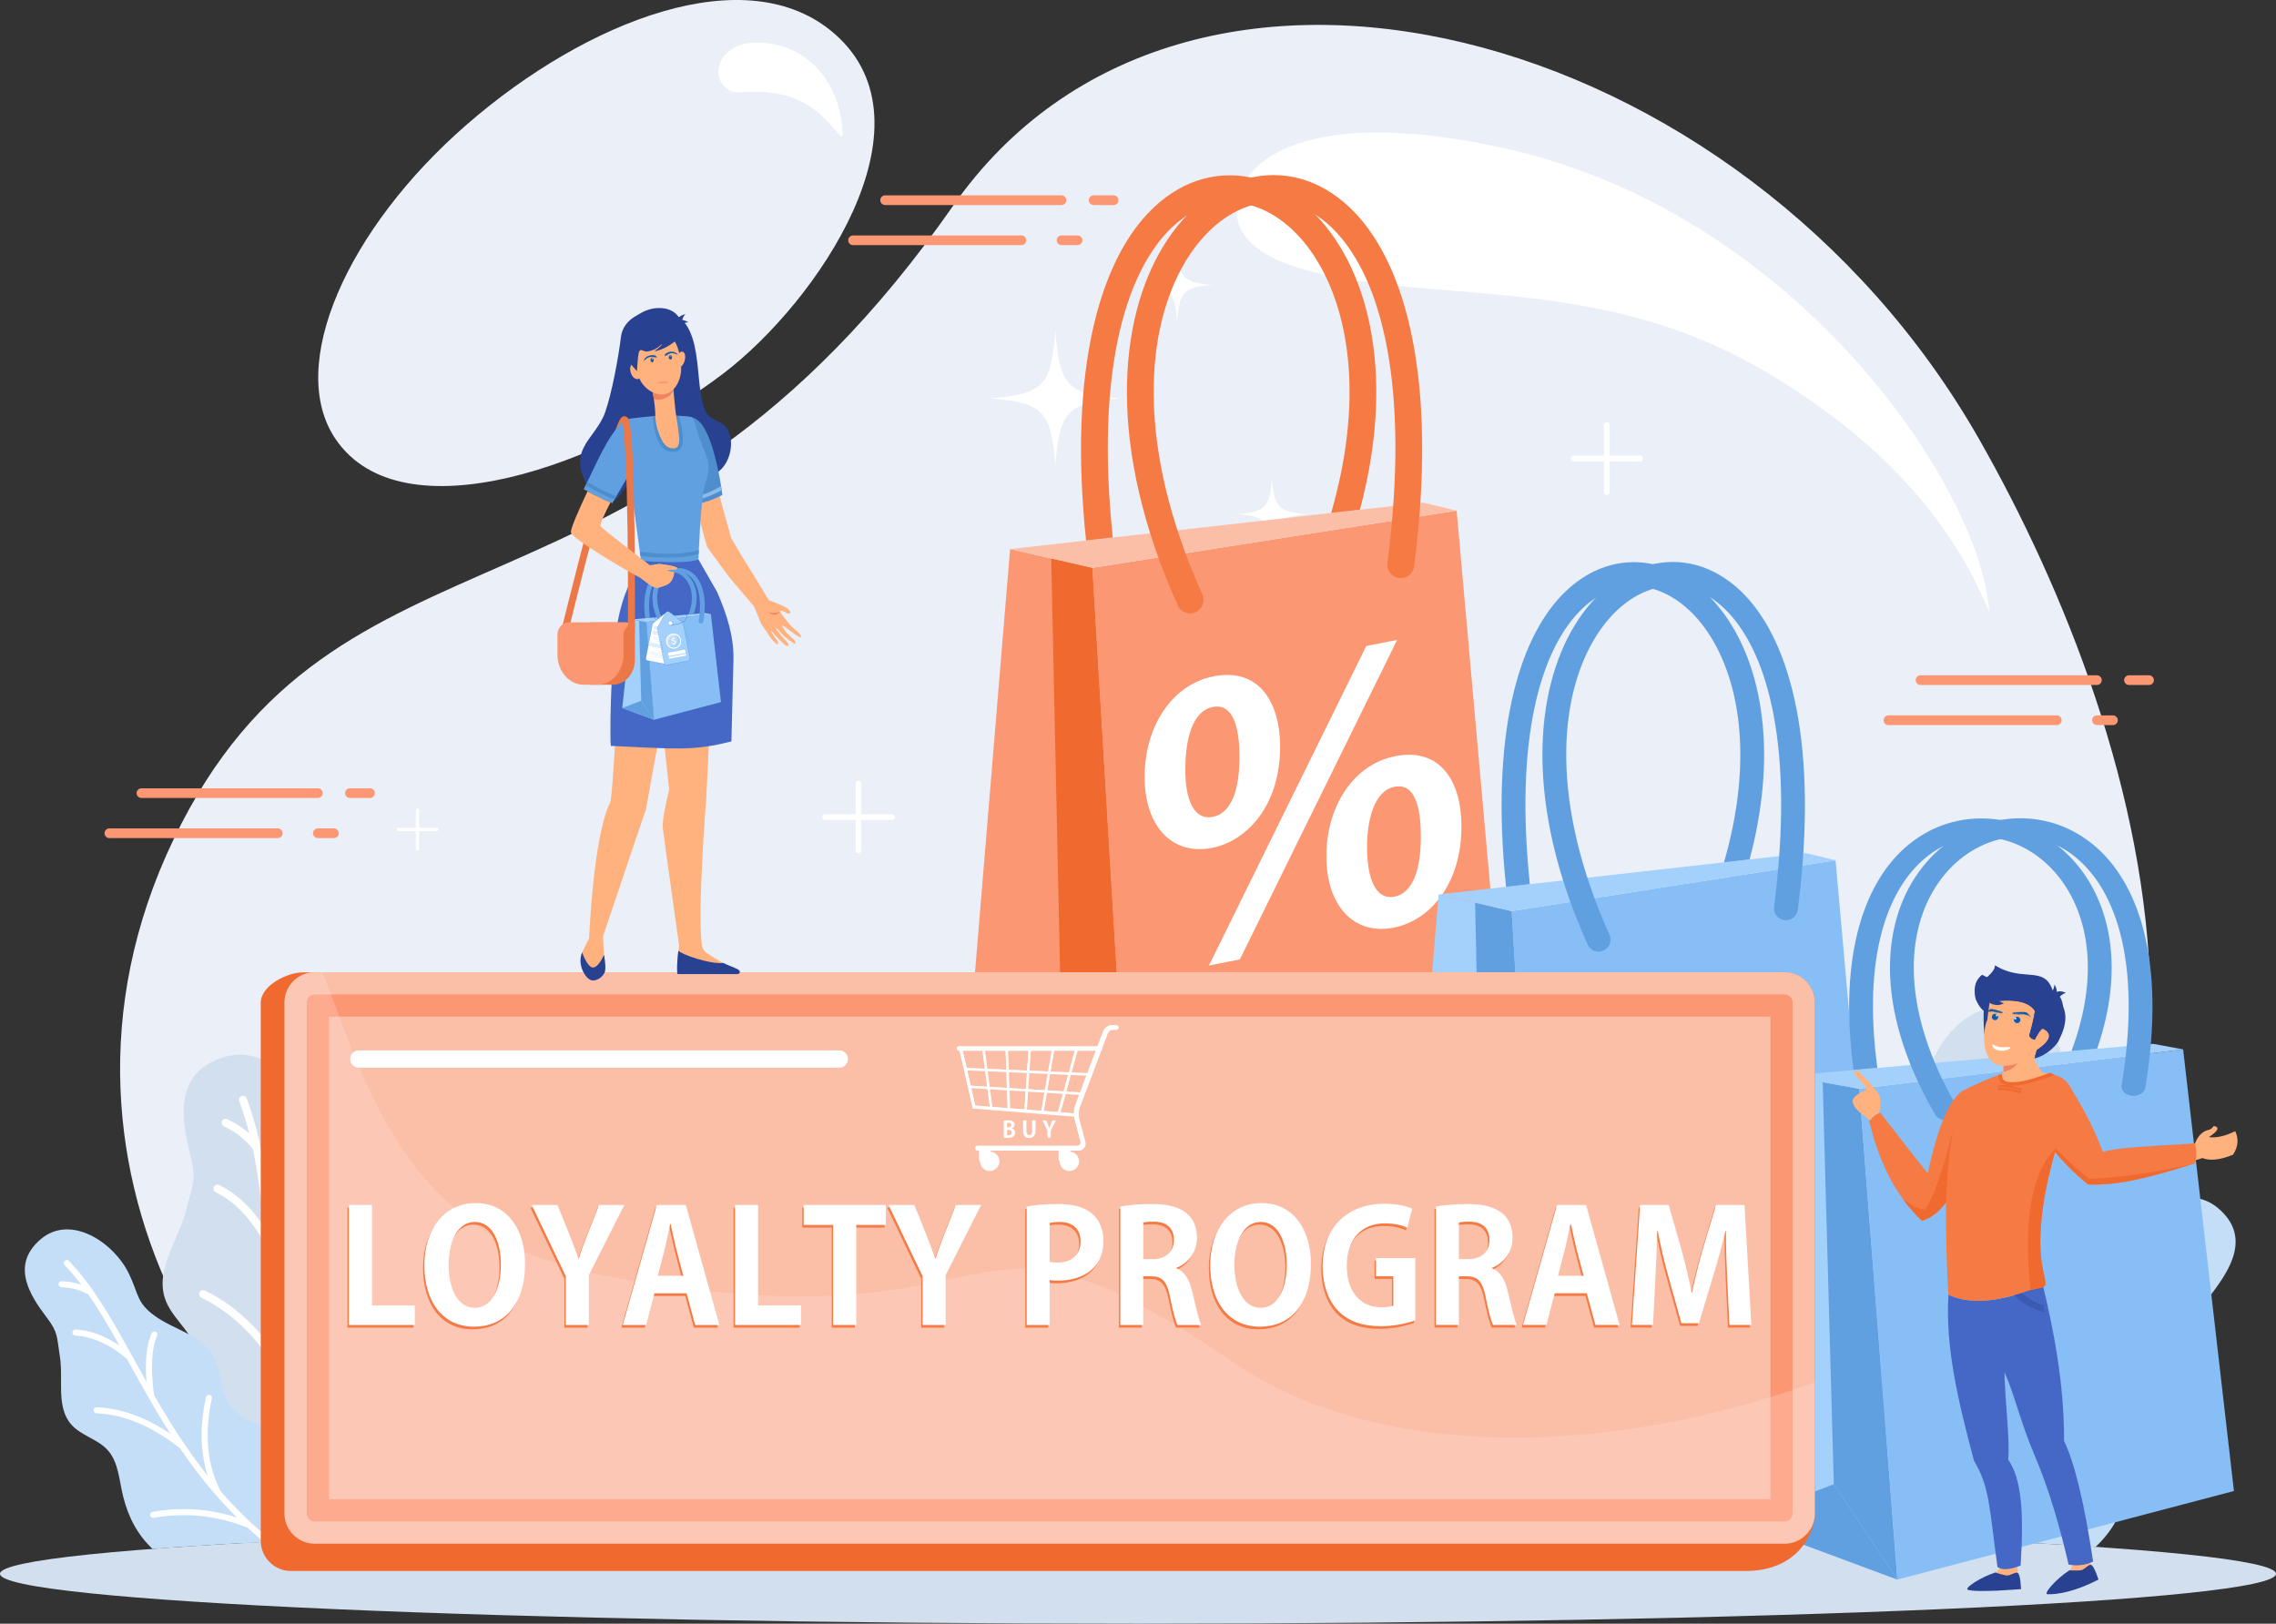 <?xml version="1.0" encoding="UTF-8"?><svg id="a" xmlns="http://www.w3.org/2000/svg" viewBox="0 0 1769.94 1262.78"><rect x="0" y="0" width="1769.94" height="1262.78" fill="#333333" stroke="none"/><g><path d="M884.99,1185.26c205.81,0,395.27,3.08,545.6,8.23,367.89-210.29,240.49-620.2,108.43-852.03C1355.16,18.77,920.73-97.2,741.04,160.26c-243.89,349.44-479.17,227.49-606.22,492.9-127.04,265.4,65.92,519.82,204.53,540.34,150.33-5.16,339.75-8.23,545.63-8.23h0ZM562.6,290.42c-94.18,71.66-249.92,127.22-301.66,51.03-38.62-56.92,8.99-163.74,102.2-244.73C456.31,15.79,581.14-33.19,649.16,26.4c80.71,70.71-14.06,208.83-86.55,264.02Z" style="fill:#eaeff8; fill-rule:evenodd;"/><path d="M884.95,1185.26c488.75,0,884.99,17.34,884.99,38.73s-396.25,38.79-884.99,38.79S0,1245.41,0,1223.99s396.2-38.73,884.95-38.73Z" style="fill:#d2dfee; fill-rule:evenodd;"/><path d="M1170.34,115.37c221.03,49.24,361.66,252.51,375.49,350.63,5.64,40.28-4.83-53.96-117.59-139.77-100.8-76.68-179.21-90.89-299.09-100.16-84.72-6.54-173.46-16.96-167.15-67.47,4.99-39.91,65.65-75.01,208.35-43.22h0ZM592.39,33.14c38.04,2.3,61.21,33.54,62.8,69.58,.7,15.32-11.36-24.75-53.53-30.33-26.17-3.47-30.09,4.24-39.49-6.54-9.38-10.81-.46-34.53,30.22-32.71Z" style="fill:#fff; fill-rule:evenodd;"/><path d="M314.9,1095.94c-10.12-12.63-24.29-23.07-28.46-38.7-4.95-18.44,5.88-37.85,3.23-56.73-3.39-23.8-26.27-39.21-38.74-59.77-12.14-20.11-6.45-26.89-7.54-50.38-1.68-35.42-30.73-80.09-69.42-68.12-39.24,12.19-32.86,48.71-25.92,76.18,4.9,19.56,1.71,22.36-3.08,41.97-5.8,23.67-24.45,46.56-16.63,69.65,4.79,14.27,18.8,23.91,23.87,38.1,5.72,16.1-1.21,33.54-3.89,50.4-5.65,35.52,2.45,65.06,28.26,94.38,2.77,2.62,5.65,5.08,8.65,7.36,36.13-2.04,76.77-3.93,121.36-5.63l.35-.35c23.6-25.76,30.64-69.99,7.98-98.37Z" style="fill:#d2dfee; fill-rule:evenodd;"/><path d="M191.79,854.23c-.58-1.59-2.38-2.41-3.97-1.79-1.64,.61-2.42,2.39-1.79,4.01,3.03,8.02,5.64,16.42,7.82,25.17-.85-.82-1.79-1.6-2.76-2.36-4.21-3.39-9-6.35-14.33-8.88-1.56-.73-3.39-.06-4.12,1.48-.74,1.56-.08,3.41,1.48,4.13,4.9,2.34,9.3,5.02,13.11,8.1,3.62,2.92,6.78,6.19,9.47,9.79,3.97,18.95,6.54,39.31,8.88,60.8-3.59-5.61-7.4-10.61-11.49-15.05-7.13-7.71-14.95-13.71-23.55-17.97-1.51-.77-3.39-.12-4.17,1.39-.74,1.55-.12,3.41,1.4,4.17,7.9,3.89,15.14,9.45,21.73,16.61,6.58,7.13,12.46,15.85,17.71,26.15l.63,5.82c1.28,12.8,2.64,25.95,4.24,39.34,0,.14,.04,.27,.04,.39,1.71,14.02,3.66,28.33,6.11,42.89-6.7-10.38-13.9-19.53-21.65-27.49-11.33-11.64-23.75-20.73-37.26-27.25-1.56-.74-3.42-.08-4.17,1.45s-.08,3.39,1.48,4.15c12.85,6.19,24.69,14.85,35.51,25.97,10.79,11.11,20.56,24.67,29.32,40.68,3.82,19.27,8.68,38.92,15.11,58.76l.05,.02v.08h0c3.19,9.73,6.73,19.51,10.74,29.34-9.38-8.06-19.35-15.03-29.94-20.91-14.68-8.17-30.49-14.24-47.35-18.13-1.67-.39-3.35,.65-3.73,2.32-.39,1.68,.66,3.33,2.33,3.74,16.36,3.77,31.61,9.61,45.75,17.5,14.02,7.79,26.99,17.62,38.94,29.46,2.76,6.11,5.68,12.24,8.83,18.36l6.82-.29c-10.99-21.12-19.59-42.18-26.36-63.02-1.17-15.14,.62-30.29,5.38-45.41,4.82-15.35,12.68-30.7,23.59-46.11,1.01-1.39,.66-3.33-.74-4.32-1.36-.99-3.31-.67-4.32,.74-11.3,15.9-19.43,31.85-24.46,47.81-2.84,9.07-4.67,18.14-5.53,27.21-9.3-33.64-14.44-66.5-18.22-97.86,3.62-13.32,7.7-24.55,12.19-33.76,4.47-9.17,9.34-16.22,14.56-21.18,1.24-1.17,1.32-3.14,.15-4.38-1.2-1.25-3.15-1.3-4.39-.12-5.8,5.49-11.14,13.14-15.89,22.95-3,6.11-5.8,13.1-8.42,20.92-.92-8.27-1.74-16.45-2.61-24.48l-.62-6.25c0-.1,0-.24-.04-.36-4.44-42.61-8.88-81.41-21.49-114.35Z" style="fill:#fff; fill-rule:evenodd;"/><path d="M210.99,1112.61c-10.79-5.83-23.79-8.88-31.3-18.54-8.88-11.38-7.09-28.11-14.56-40.48-9.39-15.56-29.91-19.51-44.67-30.14-14.44-10.42-12.45-16.82-20.2-32.86-11.68-24.16-45.13-46.68-68.53-26.88-23.75,20.12-8.45,43.66,4.48,60.76,9.27,12.17,7.83,15.06,10.32,30.15,2.96,18.18-3.23,39.65,9.04,53.44,7.59,8.5,20.2,11.08,27.91,19.46,8.8,9.5,9.11,23.71,12.27,36.25,4.13,16.64,11.41,30.04,22.86,40.84,30.96-2.33,67.36-4.54,108.43-6.52,3.16-4.49,5.72-9.4,7.55-14.6,8.8-24.96,.59-57.86-23.59-70.88Z" style="fill:#c5def8; fill-rule:evenodd;"/><path d="M53.65,980.7c-.94-.93-2.42-.96-3.35-.06-.94,.89-.94,2.39-.04,3.31,4.51,4.69,8.8,9.77,12.92,15.23-.85-.32-1.74-.59-2.61-.84-3.97-1.11-8.17-1.75-12.65-1.93-1.29-.03-2.38,.95-2.41,2.26-.04,1.29,.93,2.39,2.26,2.44,4.08,.17,7.94,.76,11.52,1.77,3.39,.93,6.54,2.27,9.5,4.01,8.37,12.01,16.2,25.45,24.17,39.71-4.12-2.84-8.29-5.2-12.45-7.08-7.24-3.27-14.45-5.11-21.73-5.53-1.29-.08-2.41,.92-2.49,2.22-.08,1.28,.93,2.39,2.22,2.47,6.66,.37,13.36,2.11,20.05,5.14,6.7,3.02,13.39,7.33,20.08,12.96l2.15,3.87c4.7,8.53,9.53,17.27,14.64,26.15,.04,.08,.08,.15,.15,.25,5.3,9.25,10.91,18.64,16.94,28.05-7.75-5.22-15.5-9.46-23.21-12.71-11.37-4.77-22.71-7.42-34.03-7.94-1.33-.06-2.42,.93-2.49,2.24-.04,1.28,.97,2.39,2.26,2.45,10.79,.51,21.61,3.04,32.44,7.57,10.78,4.56,21.61,11.1,32.47,19.64,8.36,12.3,17.56,24.53,27.96,36.45v.02l.03,.04h0c5.11,5.84,10.48,11.61,16.17,17.27-8.92-2.82-17.95-4.74-27.02-5.7-12.66-1.35-25.46-.88-38.36,1.39-1.28,.22-2.14,1.45-1.9,2.71,.23,1.29,1.44,2.14,2.72,1.91,12.5-2.21,24.85-2.65,37.03-1.35,12.07,1.29,24.02,4.29,35.86,8.98,4.08,3.78,8.33,7.49,12.73,11.14l7.01-.37c-15.38-12.26-28.73-25.36-40.53-38.89-5.3-10.21-8.52-21.28-9.69-33.21-1.21-12.13-.27-25.17,2.76-39.13,.27-1.27-.5-2.49-1.79-2.78-1.24-.27-2.49,.52-2.77,1.79-3.16,14.42-4.13,27.95-2.89,40.55,.7,7.17,2.11,14.04,4.21,20.6-16.43-20.67-29.79-42.03-41.7-62.77-1.41-10.35-1.91-19.39-1.49-27.14,.39-7.68,1.67-14.05,3.86-19.05,.51-1.19,0-2.57-1.2-3.08-1.17-.53-2.58,.01-3.08,1.2-2.42,5.53-3.86,12.44-4.29,20.7-.27,5.14-.15,10.82,.35,17.07-3.08-5.49-6.11-10.94-9.07-16.29l-2.29-4.17c-.05-.08-.08-.15-.12-.23-15.69-28.39-30.29-54.08-48.82-73.29Z" style="fill:#fff; fill-rule:evenodd;"/><path d="M1415.94,1083.95c11.02-13.76,26.52-25.15,31.08-42.21,5.37-20.13-6.42-41.31-3.51-61.92,3.66-25.95,28.66-42.77,42.25-65.2,13.27-21.98,7.04-29.37,8.25-54.99,1.83-38.64,33.52-87.41,75.73-74.33,42.87,13.3,35.86,53.14,28.3,83.13-5.33,21.35-1.87,24.41,3.39,45.8,6.31,25.81,26.64,50.81,18.15,76-5.26,15.58-20.56,26.11-26.05,41.58-6.26,17.54,1.28,36.6,4.21,54.99,6.15,38.76-2.65,71-30.83,102.99-3.39,3.25-6.93,6.23-10.67,8.96-38.94-1.99-82.39-3.8-129.65-5.39-.62-.67-1.29-1.35-1.91-2.02-25.77-28.13-33.45-76.41-8.73-107.39Z" style="fill:#d2dfee; fill-rule:evenodd;"/><path d="M1550.27,820.19c.65-1.76,2.61-2.61,4.39-1.95,1.71,.66,2.61,2.63,1.95,4.38-3.35,8.77-6.19,17.91-8.61,27.45,.98-.86,1.99-1.73,3.04-2.54,4.59-3.7,9.81-6.93,15.65-9.7,1.67-.8,3.7-.08,4.48,1.61,.82,1.7,.08,3.71-1.6,4.52-5.37,2.53-10.12,5.47-14.33,8.83-3.93,3.17-7.4,6.74-10.32,10.67-4.33,20.67-7.16,42.91-9.69,66.35,3.92-6.09,8.09-11.57,12.58-16.41,7.71-8.42,16.27-14.96,25.7-19.61,1.64-.82,3.7-.14,4.52,1.54,.82,1.67,.15,3.7-1.52,4.52-8.6,4.27-16.55,10.32-23.71,18.14-7.17,7.76-13.64,17.29-19.32,28.54l-.66,6.35c-1.45,13.96-2.92,28.3-4.67,42.92-.04,.14-.04,.29-.04,.43-1.87,15.27-3.98,30.89-6.66,46.77,7.32-11.29,15.18-21.27,23.64-29.95,12.34-12.73,25.89-22.67,40.64-29.75,1.67-.82,3.71-.11,4.52,1.58,.82,1.7,.08,3.72-1.61,4.54-14.02,6.74-26.94,16.2-38.74,28.35-11.76,12.11-22.43,26.92-32.01,44.38-4.17,21.03-9.45,42.44-16.5,64.13h0l-.05,.08v.02c-3.46,10.61-7.32,21.3-11.71,32,10.27-8.78,21.14-16.39,32.66-22.8,16.04-8.93,33.3-15.54,51.67-19.79,1.83-.43,3.66,.7,4.09,2.53,.43,1.83-.71,3.64-2.54,4.07-17.83,4.13-34.49,10.51-49.91,19.1-15.3,8.52-29.47,19.23-42.48,32.16-3.23,7.13-6.66,14.26-10.36,21.42l-7.48-.32c12.34-23.52,21.92-46.97,29.52-70.17,1.28-16.51-.66-33.04-5.88-49.55-5.26-16.72-13.86-33.51-25.78-50.3-1.04-1.52-.7-3.64,.82-4.71,1.52-1.07,3.62-.72,4.71,.8,12.3,17.36,21.23,34.77,26.71,52.2,3.11,9.89,5.1,19.77,6,29.68,10.15-36.7,15.8-72.58,19.92-106.8-3.97-14.52-8.41-26.79-13.31-36.83-4.9-9.98-10.2-17.69-15.89-23.11-1.36-1.28-1.44-3.42-.15-4.76,1.28-1.36,3.42-1.44,4.79-.16,6.3,5.99,12.11,14.35,17.33,25.08,3.27,6.66,6.31,14.29,9.19,22.83,.97-9.04,1.91-17.95,2.8-26.73l.7-6.83c0-.11,.05-.25,.05-.37,4.82-46.51,9.69-88.83,23.44-124.8Z" style="fill:#fff; fill-rule:evenodd;"/><path d="M1529.36,1102.15c11.76-6.35,25.92-9.7,34.14-20.23,9.7-12.44,7.76-30.68,15.89-44.17,10.24-16.99,32.67-21.31,48.74-32.89,15.77-11.37,13.62-18.36,22.04-35.86,12.73-26.38,49.25-50.94,74.8-29.33,25.89,21.96,9.23,47.65-4.91,66.3-10.08,13.28-8.53,16.45-11.26,32.9-3.23,19.84,3.55,43.28-9.85,58.3-8.29,9.31-22.03,12.09-30.48,21.26-9.58,10.36-9.92,25.87-13.35,39.56-4.6,18.42-12.66,33.17-25.5,45.07-33.84-2.3-73.05-4.42-116.89-6.36-3.86-5.26-6.97-11.05-9.11-17.2-9.61-27.21-.66-63.11,25.74-77.34Z" style="fill:#c5def8; fill-rule:evenodd;"/><path d="M1701.06,958.19c.97-1.02,2.61-1.05,3.62-.06,1.02,.98,1.05,2.61,.04,3.62-4.9,5.12-9.58,10.67-14.1,16.59,.94-.31,1.91-.62,2.89-.89,4.28-1.21,8.87-1.91,13.78-2.11,1.41-.04,2.58,1.05,2.65,2.46,.04,1.42-1.05,2.63-2.49,2.67-4.48,.17-8.69,.82-12.58,1.92-3.7,1.03-7.17,2.51-10.36,4.38-9.15,13.11-17.68,27.77-26.39,43.33,4.51-3.09,9.06-5.66,13.58-7.7,7.9-3.58,15.81-5.58,23.71-6.05,1.4-.08,2.64,.99,2.72,2.41,.08,1.41-1.01,2.64-2.41,2.71-7.24,.41-14.56,2.27-21.88,5.61-7.29,3.29-14.61,8.02-21.92,14.15l-2.33,4.23c-5.14,9.3-10.44,18.84-15.97,28.52-.08,.12-.11,.2-.15,.29-5.84,10.11-11.91,20.35-18.49,30.61,8.45-5.71,16.86-10.32,25.34-13.86,12.35-5.21,24.77-8.09,37.11-8.68,1.44-.05,2.61,1.04,2.69,2.46,.08,1.4-1.01,2.61-2.45,2.67-11.76,.57-23.55,3.31-35.36,8.27-11.79,4.97-23.63,12.11-35.47,21.44-9.11,13.43-19.15,26.77-30.48,39.77h0l-.03,.05h0c-5.58,6.39-11.46,12.67-17.68,18.84,9.74-3.09,19.59-5.15,29.52-6.2,13.82-1.48,27.76-.98,41.85,1.52,1.41,.23,2.34,1.58,2.07,2.95-.23,1.4-1.55,2.33-2.96,2.11-13.62-2.42-27.09-2.92-40.41-1.5-13.17,1.39-26.2,4.67-39.14,9.81-4.82,4.48-9.88,8.87-15.14,13.17l-7.75-.35c17.36-13.7,32.36-28.38,45.59-43.53,5.77-11.14,9.31-23.22,10.59-36.27,1.28-13.22,.27-27.45-3.04-42.67-.31-1.38,.54-2.74,1.95-3.05,1.36-.3,2.72,.58,3.04,1.96,3.42,15.75,4.48,30.51,3.15,44.25-.77,7.83-2.3,15.3-4.64,22.47,17.99-22.55,32.51-45.87,45.56-68.49,1.52-11.29,2.02-21.14,1.59-29.61-.42-8.39-1.83-15.32-4.2-20.79-.59-1.3,0-2.8,1.32-3.37,1.29-.58,2.8,.02,3.35,1.33,2.65,6.03,4.21,13.57,4.67,22.6,.27,5.59,.17,11.79-.38,18.61,3.38-6,6.65-11.94,9.88-17.77l2.5-4.56c.04-.08,.11-.17,.15-.25,17.14-30.96,33.06-59.01,53.3-79.99Z" style="fill:#fff; fill-rule:evenodd;"/><path d="M820.7,257.03c-3.15,43.45-9.58,49.47-51.05,52.8,41.47,3.35,47.89,9.36,51.05,52.81,3.15-43.45,9.58-49.47,51.05-52.81-41.47-3.33-47.89-9.34-51.05-52.8h0Zm168.47,114.65c-1.67,23.21-5.1,26.4-27.26,28.21,22.16,1.77,25.58,4.98,27.26,28.19,1.71-23.21,5.14-26.42,27.26-28.19-22.12-1.81-25.55-5-27.26-28.21h0Zm-73.78-178.63c-1.71,23.52-5.17,26.75-27.57,28.56,22.39,1.81,25.86,5.06,27.57,28.56,1.71-23.5,5.17-26.75,27.6-28.56-22.42-1.81-25.89-5.04-27.6-28.56Z" style="fill:#fff; fill-rule:evenodd;"/><path d="M759.61,969.75c2.58,35.22,7.75,40.09,41.35,42.8-33.6,2.7-38.77,7.55-41.35,42.79-2.57-35.24-7.79-40.08-41.35-42.79,33.56-2.7,38.78-7.58,41.35-42.8h0Zm-136.5,92.88c1.36,18.81,4.17,21.39,22.08,22.86-17.91,1.44-20.71,4.02-22.08,22.83-1.36-18.81-4.13-21.39-22.08-22.83,17.95-1.47,20.71-4.05,22.08-22.86h0Zm59.8-144.7c1.36,19.04,4.17,21.67,22.35,23.13-18.18,1.48-20.99,4.08-22.35,23.13-1.4-19.05-4.21-21.65-22.39-23.13,18.19-1.46,20.99-4.09,22.39-23.13Z" style="fill:#fff; fill-rule:evenodd;"/><path d="M1296.03,882.93c-1.99,26.99-5.96,30.7-31.66,32.78,25.7,2.07,29.67,5.78,31.66,32.75,1.94-26.97,5.91-30.68,31.65-32.75-25.74-2.08-29.71-5.8-31.65-32.78h0Zm104.5,71.11c-1.06,14.4-3.2,16.39-16.9,17.5,13.7,1.11,15.84,3.1,16.9,17.5,1.05-14.4,3.15-16.39,16.89-17.5-13.74-1.11-15.85-3.1-16.89-17.5h0Zm-45.79-110.79c-1.06,14.58-3.2,16.58-17.1,17.71,13.9,1.11,16.04,3.14,17.1,17.72,1.09-14.58,3.23-16.61,17.12-17.72-13.89-1.13-16.03-3.13-17.12-17.71Z" style="fill:#fff; fill-rule:evenodd;"/></g><g><polygon points="882.77 995.8 849.44 441.6 1132.77 397.14 1177.23 895.79 882.77 995.8" style="fill:#fc9774; fill-rule:evenodd;"/><polygon points="743.88 929.13 882.77 995.8 849.44 441.6 785.51 427.02 743.88 929.13" style="fill:#fc9774; fill-rule:evenodd;"/><polygon points="817.48 434.3 827.2 888.14 882.77 995.8 849.44 441.6 817.48 434.3" style="fill:#f06a30; fill-rule:evenodd;"/><polygon points="827.2 888.14 743.88 929.13 882.77 995.8 827.2 888.14" style="fill:#f06a30; fill-rule:evenodd;"/><polygon points="1106.72 390.89 1132.77 397.14 849.44 441.6 785.51 427.02 1106.72 390.89" style="fill:#fbbfa8; fill-rule:evenodd;"/><path d="M935.02,462.32c2.34,5.28-.04,11.47-5.3,13.82-5.29,2.36-11.48-.02-13.82-5.28-55.71-123.87-45.94-222.2-11.53-278.93,18.3-30.15,43.69-48.96,70.44-54.22,27.36-5.39,55.75,3.25,79.27,28.17,38.92,41.29,64.27,129.24,45.62,274.57-.74,5.75-5.96,9.79-11.67,9.07-5.72-.72-9.77-5.95-9.07-11.68,17.75-138.18-4.91-220.24-40.15-257.61-18.1-19.2-39.59-25.95-59.99-21.94-21.07,4.14-41.43,19.56-56.57,44.48-31.42,51.76-39.71,142.89,12.77,259.54Z" style="fill:#f57a44; fill-rule:evenodd;"/><path d="M1057.54,396.4c23.68-88.75,11.88-159.5-15.29-204.29-18.3-30.17-43.69-48.96-70.43-54.24-27.37-5.37-55.76,3.27-79.27,28.17-37.06,39.35-61.86,121.03-47.97,254.32l20.76-2.34c-13.17-126.15,8.99-202.09,42.48-237.62,18.14-19.22,39.6-25.95,59.99-21.94,21.07,4.14,41.47,19.55,56.58,44.46,25.46,41.95,35.71,109.74,10.79,196l22.38-2.53Z" style="fill:#f57a44; fill-rule:evenodd;"/><path d="M943.66,526.03c-32.47,6.39-53.53,39.21-53.53,78.12s21.64,61.3,52.4,55.27c27.49-5.42,52.95-33.26,52.95-78.6,0-35.14-16.7-61.71-51.82-54.8h0Zm-.58,23.81c15.49-3.03,20.8,14.95,20.8,38.66,0,25.74-6.15,43.92-20.8,46.8-14.33,2.82-21.34-12.77-21.34-36.77,0-17.27,3.2-45.11,21.34-48.69h0Zm141.96,38.25c-32.47,6.39-53.57,38.92-53.57,77.83s21.64,61.59,52.4,55.54c27.49-5.39,52.64-33.15,52.64-78.83,0-34.83-16.36-61.44-51.48-54.55h0Zm-.58,23.83c15.5-3.06,20.48,14.98,20.48,38.68,0,25.45-6.15,43.93-20.48,46.76-14.36,2.82-21.38-13.36-21.38-38.53,0-20.48,5.26-43.76,21.38-46.91h0Zm2.03-114.24l-122.3,248.48-24.02,4.71,122.34-248.48,23.99-4.71Z" style="fill:#fff; fill-rule:evenodd;"/></g><g><polygon points="1205.18 1201.26 1175.52 708.58 1427.42 669.06 1466.94 1112.36 1205.18 1201.26" style="fill:#87bef5; fill-rule:evenodd;"/><polygon points="1081.68 1142 1205.18 1201.26 1175.52 708.58 1118.75 695.61 1081.68 1142" style="fill:#a4d0fc; fill-rule:evenodd;"/><polygon points="1147.13 702.1 1155.78 1105.56 1205.18 1201.26 1175.52 708.58 1147.13 702.1" style="fill:#61a0e0; fill-rule:evenodd;"/><polygon points="1155.78 1105.56 1081.68 1142 1205.18 1201.26 1155.78 1105.56" style="fill:#61a0e0; fill-rule:evenodd;"/><polygon points="1404.25 663.49 1427.42 669.06 1175.52 708.58 1118.75 695.61 1404.25 663.49" style="fill:#a4d0fc; fill-rule:evenodd;"/><path d="M1251.63,727c2.07,4.69-.03,10.2-4.71,12.28-4.71,2.11-10.2,0-12.3-4.69-49.52-110.11-40.8-197.54-10.24-247.94,16.27-26.83,38.86-43.55,62.61-48.22,24.33-4.79,49.57,2.9,70.47,25.03,34.61,36.72,57.16,114.89,40.61,244.1-.67,5.11-5.3,8.7-10.39,8.06-5.11-.64-8.73-5.3-8.06-10.39,15.77-122.82-4.36-195.77-35.71-229-16.11-17.08-35.2-23.07-53.33-19.51-18.73,3.7-36.83,17.38-50.27,39.54-27.96,46.02-35.31,127.02,11.33,230.73Z" style="fill:#61a0e0; fill-rule:evenodd;"/><path d="M1360.57,668.41c21.03-78.92,10.55-141.82-13.62-181.63-16.27-26.83-38.82-43.53-62.61-48.22-24.33-4.77-49.57,2.92-70.48,25.05-32.98,34.98-54.98,107.6-42.67,226.1l18.5-2.08c-11.68-112.15,7.98-179.66,37.77-211.24,16.08-17.08,35.16-23.09,53.34-19.51,18.68,3.68,36.83,17.38,50.26,39.54,22.62,37.28,31.77,97.53,9.62,174.23l19.89-2.24Z" style="fill:#61a0e0; fill-rule:evenodd;"/><polygon points="1475.44 1228.48 1445.8 846.76 1697.71 816.13 1737.23 1159.6 1475.44 1228.48" style="fill:#87bef5; fill-rule:evenodd;"/><polygon points="1351.97 1182.55 1475.44 1228.48 1445.8 846.76 1389 836.72 1351.97 1182.55" style="fill:#a4d0fc; fill-rule:evenodd;"/><polygon points="1417.42 841.73 1426.06 1154.33 1475.44 1228.48 1445.8 846.76 1417.42 841.73" style="fill:#61a0e0; fill-rule:evenodd;"/><polygon points="1426.06 1154.33 1351.97 1182.55 1475.44 1228.48 1426.06 1154.33" style="fill:#61a0e0; fill-rule:evenodd;"/><polygon points="1674.55 811.84 1697.71 816.13 1445.8 846.76 1389 836.72 1674.55 811.84" style="fill:#a4d0fc; fill-rule:evenodd;"/><path d="M1521.88,861.03c2.11,3.64,0,7.9-4.7,9.52-4.67,1.61-10.16,0-12.27-3.64-49.53-85.31-40.85-153.03-10.24-192.1,16.27-20.8,38.86-33.74,62.61-37.36,24.33-3.7,49.56,2.26,70.47,19.41,34.62,28.44,57.16,89.01,40.58,189.12-.67,3.94-5.29,6.74-10.39,6.26-5.11-.53-8.68-4.13-8.06-8.06,15.76-95.18-4.36-151.7-35.71-177.43-16.08-13.24-35.16-17.89-53.3-15.13-18.73,2.86-36.87,13.47-50.3,30.64-27.92,35.66-35.31,98.43,11.33,178.77Z" style="fill:#61a0e0; fill-rule:evenodd;"/><path d="M1630.86,815.63c21.02-61.14,10.51-109.87-13.63-140.71-16.28-20.8-38.86-33.74-62.61-37.36-24.33-3.7-49.57,2.23-70.48,19.41-32.97,27.08-55.02,83.33-42.67,175.17l18.46-1.62c-11.68-86.9,7.98-139.19,37.8-163.66,16.08-13.24,35.16-17.89,53.3-15.13,18.73,2.86,36.83,13.47,50.3,30.64,22.62,28.89,31.73,75.57,9.58,134.99l19.94-1.73Z" style="fill:#61a0e0; fill-rule:evenodd;"/></g><g><path d="M1411.31,1177.1v-397.43c0-12.91-10.59-23.44-23.44-23.44H235.71c-12.89,0-32.93,10.58-32.93,23.44v418.67c0,12.86,10.54,23.46,23.47,23.46H1357.27c42.83,0,54.04-31.8,54.04-44.7Z" style="fill:#f06a30; fill-rule:evenodd;"/><path d="M1411.31,1177.1v-397.52c0-12.91-10.59-23.46-23.44-23.46H244.7c-12.88,0-23.47,10.57-23.47,23.46v397.52c0,12.87,10.55,23.44,23.47,23.44H1387.87c12.89,0,23.44-10.54,23.44-23.44Z" style="fill:#fbbfa8; fill-rule:evenodd;"/><path d="M1394.02,1177.1v-397.52c0-3.41-2.8-6.2-6.15-6.2H244.7c-3.38,0-6.18,2.8-6.18,6.2v397.52c0,3.39,2.76,6.17,6.18,6.17H1387.87c3.39,0,6.15-2.77,6.15-6.17h0Zm-17.25-11.09H255.76v-375.35H1376.77v375.35Z" style="fill:#fc9774; fill-rule:evenodd;"/><g style="opacity:.25;"><path d="M1411.31,1074.93c-154.8,56.48-336.59,63.39-451.25-14.75-226.44-154.28-155.67-7.08-486.1-67.22-156.33-28.46-184.48-137.21-223.25-236.84h-6c-12.88,0-23.47,10.57-23.47,23.46v397.52c0,12.87,10.55,23.44,23.47,23.44H1387.87c12.89,0,23.44-10.54,23.44-23.44v-102.17Z" style="fill:#ffe2dc; fill-rule:evenodd;"/></g></g><path d="M321.52,1017.36h-33.36v-78.17h-17.95v93.35h51.32v-15.18h0Zm47.23-79.62c-24.41,0-39.79,20.5-39.79,48.43s13.94,47.71,38.58,47.71c23.2,0,39.67-16.64,39.67-49.17,0-24.88-12.61-46.97-38.47-46.97h0Zm-.47,14.7c13.71,0,20.14,15.88,20.14,33.02,0,18.8-6.93,33.73-20.24,33.73s-20.41-15.05-20.41-33.39c0-17.11,6.42-33.36,20.51-33.36h0Zm96.49-13.24l-8.99,22.82c-2.64,6.8-4.98,12.86-6.78,19.06h-.27c-2.17-6.45-4.36-12.27-7.05-18.95l-9.18-22.93h-20.06l26.49,55.35v38h17.95v-38.61l27.68-54.74h-19.78Zm67.47,0l26.09,93.35h-18.8l-6.66-24.65h-24.99l-6.47,24.65h-18.18l26.44-93.35h22.58Zm-21.83,55.11h19.89l-5.58-21.23c-1.44-5.85-3.03-13.38-4.24-19.08h-.39c-1.2,5.84-2.77,13.49-4.13,18.95l-5.56,21.37h0Zm111.42,23.05h-33.41v-78.17h-17.94v93.35h51.35v-15.18h0Zm66.03-78.17h-63.97v15.54h22.94v77.81h17.95v-77.81h23.08v-15.54h0Zm54.36,0l-8.99,22.82c-2.65,6.8-4.99,12.86-6.77,19.06h-.23c-2.18-6.45-4.4-12.27-7.05-18.95l-9.23-22.93h-20.01l26.43,55.35v38h17.96v-38.61l27.68-54.74h-19.78Zm55.1,93.35h17.86v-34.96c1.83,.37,4.01,.48,6.54,.48,13.97,0,35.31-5.71,35.31-31.33,0-8.61-3.39-16.14-8.96-20.86-5.96-5.11-14.83-7.4-26.59-7.4-10.32,0-18.34,.84-24.17,1.93v92.14h0Zm17.86-79.39c1.56-.36,4.13-.72,7.75-.72,9.96,0,16.27,5.21,16.27,15.17s-6.54,16.36-17.71,16.36c-2.69,0-4.64-.09-6.31-.46v-30.35h0Zm98.55,34.96c8.72-3.41,16-11.78,16-23.18,0-25.02-23.79-26.46-35.55-26.46-9.11,0-17.83,.84-24.02,1.93v92.14h17.83v-37.89h6.07c8.49,0,12.27,3.76,14.68,15.79,2.18,11.29,4.48,19.43,5.84,22.1h18.46c-1.83-3.52-4.28-14.7-6.93-25.74-2.18-9.46-5.83-15.79-12.38-18.33v-.36h0Zm-25.73-6.82v-28.4c1.44-.46,4.24-.72,8.25-.72,6.58,0,15.54,2.3,15.54,14.33,0,8.86-6.19,14.79-16.39,14.79h-7.4Zm91.89-43.56c-24.41,0-39.83,20.5-39.83,48.43s13.98,47.71,38.62,47.71c23.17,0,39.68-16.64,39.68-49.17,0-24.88-12.62-46.97-38.47-46.97h0Zm-.47,14.7c13.71,0,20.13,15.88,20.13,33.02,0,18.8-6.93,33.73-20.25,33.73s-20.39-15.05-20.39-33.39c0-17.11,6.42-33.36,20.52-33.36h0Zm120.15,28.03h-30.61v14.19h13.48v22.84c-1.56,.71-4.87,1.32-9.23,1.32-15.41,0-26.94-10.92-26.94-32.53s12.62-32.76,29.24-32.76c8.29,0,13.62,1.46,17.87,3.4l3.74-14.81c-4.47-2.21-12.38-3.89-21.84-3.89-26.83,0-47.81,16.88-47.81,48.43,0,14.81,4.64,27.57,12.61,35.45,7.9,7.77,18.69,11.39,32.9,11.39,10.55,0,21.11-2.55,26.59-4.6v-48.43h0Zm59.58,7.65c8.76-3.41,16.03-11.78,16.03-23.18,0-25.02-23.79-26.46-35.55-26.46-9.11,0-17.86,.84-24.06,1.93v92.14h17.83v-37.89h6.08c8.48,0,12.26,3.76,14.68,15.79,2.21,11.29,4.52,19.43,5.83,22.1h18.46c-1.83-3.52-4.24-14.7-6.92-25.74-2.18-9.46-5.85-15.79-12.38-18.33v-.36h0Zm-25.74-6.82v-28.4c1.49-.46,4.29-.72,8.26-.72,6.58,0,15.53,2.3,15.53,14.33,0,8.86-6.19,14.79-16.39,14.79h-7.39Zm98.94-42.11h-22.59l-26.43,93.35h18.18l6.42-24.65h24.99l6.7,24.65h18.8l-26.08-93.35h0Zm-21.85,55.11l5.57-21.37c1.36-5.46,2.92-13.11,4.13-18.95h.39c1.21,5.71,2.77,13.23,4.25,19.08l5.56,21.23h-19.89Zm145.03-55.11h-22.08l-10.54,35.08c-3.16,11.17-5.96,22.45-8.14,32.88h-.39c-2.06-10.67-4.71-21.59-7.75-32.88l-10.08-35.08h-22.2l-6.3,93.35h16.35l1.83-35.94c.62-11.52,1.21-25.36,1.44-37.14h.39c2.18,11.41,5.1,24.05,8.14,34.6l10.32,37.14h13.59l11.4-37.74c3.16-10.44,6.54-22.82,9.23-33.99h.36c-.12,11.78,.46,24.42,.97,36.78l1.71,36.3h17.09l-5.33-93.35Z" style="fill:#f57a44; fill-rule:evenodd;"/><path d="M322.61,1015.29h-33.36v-78.16h-17.96v93.33h51.32v-15.17h0Zm47.23-79.62c-24.41,0-39.83,20.5-39.83,48.42s13.98,47.71,38.63,47.71c23.17,0,39.67-16.62,39.67-49.15,0-24.88-12.61-46.98-38.47-46.98h0Zm-.5,14.67c13.74,0,20.17,15.91,20.17,33.05,0,18.8-6.93,33.73-20.29,33.73s-20.36-15.06-20.36-33.38c0-17.11,6.42-33.39,20.48-33.39h0Zm96.52-13.21l-8.99,22.82c-2.69,6.79-4.98,12.86-6.81,19.05h-.24c-2.18-6.45-4.36-12.27-7.05-18.94l-9.23-22.93h-20.02l26.44,55.35v37.98h17.99v-38.58l27.68-54.74h-19.77Zm67.47,0l26.09,93.33h-18.8l-6.67-24.63h-25.03l-6.42,24.63h-18.22l26.48-93.33h22.58Zm-21.83,55.09h19.89l-5.61-21.24c-1.44-5.82-3-13.33-4.25-19.03h-.35c-1.21,5.82-2.8,13.47-4.13,18.92l-5.56,21.36h0Zm111.39,23.07h-33.37v-78.16h-17.94v93.33h51.31v-15.17h0Zm66.04-78.16h-63.94v15.53h22.89v77.8h17.99v-77.8h23.05v-15.53h0Zm54.39,0l-8.99,22.82c-2.65,6.79-4.99,12.86-6.82,19.05h-.23c-2.18-6.45-4.36-12.27-7.04-18.94l-9.2-22.93h-20.05l26.47,55.35v37.98h17.95v-38.58l27.68-54.74h-19.78Zm55.09,93.33h17.83v-34.95c1.83,.37,4.01,.48,6.58,.48,13.94,0,35.31-5.7,35.31-31.32,0-8.62-3.39-16.14-8.99-20.87-5.92-5.1-14.8-7.42-26.56-7.42-10.31,0-18.33,.86-24.17,1.95v92.12h0Zm17.83-79.37c1.6-.36,4.13-.74,7.79-.74,9.96,0,16.27,5.24,16.27,15.19s-6.58,16.37-17.72,16.37c-2.68,0-4.63-.12-6.34-.49v-30.33h0Zm98.58,34.97c8.72-3.41,16-11.78,16-23.19,0-25.02-23.79-26.48-35.55-26.48-9.11,0-17.83,.86-24.06,1.95v92.12h17.86v-37.86h6.08c8.49,0,12.27,3.76,14.68,15.76,2.18,11.31,4.48,19.43,5.84,22.1h18.42c-1.79-3.51-4.24-14.67-6.89-25.74-2.18-9.46-5.83-15.77-12.38-18.32v-.35h0Zm-25.74-6.82v-28.4c1.45-.49,4.25-.72,8.26-.72,6.54,0,15.54,2.32,15.54,14.33,0,8.86-6.19,14.79-16.39,14.79h-7.4Zm91.89-43.57c-24.42,0-39.83,20.5-39.83,48.42s13.98,47.71,38.62,47.71c23.17,0,39.68-16.62,39.68-49.15,0-24.88-12.62-46.98-38.47-46.98h0Zm-.51,14.67c13.74,0,20.17,15.91,20.17,33.05,0,18.8-6.93,33.73-20.28,33.73s-20.41-15.06-20.41-33.38c0-17.11,6.47-33.39,20.52-33.39h0Zm120.15,28.06h-30.57v14.19h13.47v22.83c-1.59,.72-4.86,1.33-9.23,1.33-15.41,0-26.94-10.92-26.94-32.53s12.62-32.76,29.24-32.76c8.26,0,13.59,1.44,17.87,3.39l3.74-14.81c-4.48-2.18-12.38-3.87-21.84-3.87-26.83,0-47.81,16.86-47.81,48.43,0,14.8,4.59,27.55,12.61,35.43,7.9,7.76,18.69,11.41,32.9,11.41,10.55,0,21.11-2.55,26.55-4.62v-48.41h0Zm59.61,7.65c8.72-3.41,16.01-11.78,16.01-23.19,0-25.02-23.76-26.48-35.55-26.48-9.11,0-17.83,.86-24.02,1.95v92.12h17.83v-37.86h6.08c8.48,0,12.26,3.76,14.68,15.76,2.17,11.31,4.47,19.43,5.83,22.1h18.45c-1.83-3.51-4.24-14.67-6.92-25.74-2.18-9.46-5.85-15.77-12.39-18.32v-.35h0Zm-25.74-6.82v-28.4c1.49-.49,4.24-.72,8.26-.72,6.54,0,15.53,2.32,15.53,14.33,0,8.86-6.19,14.79-16.39,14.79h-7.39Zm98.93-42.11h-22.58l-26.47,93.33h18.22l6.42-24.63h24.99l6.7,24.63h18.8l-26.08-93.33h0Zm-21.84,55.09l5.57-21.36c1.33-5.45,2.92-13.1,4.13-18.92h.35c1.24,5.7,2.8,13.21,4.24,19.03l5.61,21.24h-19.89Zm145.03-55.09h-22.11l-10.55,35.08c-3.15,11.18-5.92,22.45-8.1,32.9h-.39c-2.06-10.69-4.75-21.61-7.75-32.9l-10.08-35.08h-22.23l-6.31,93.33h16.39l1.83-35.92c.62-11.53,1.21-25.36,1.44-37.14h.39c2.18,11.41,5.1,24.02,8.09,34.59l10.32,37.14h13.64l11.4-37.74c3.16-10.46,6.54-22.82,9.23-33.99h.36c-.12,11.78,.46,24.39,.97,36.77l1.71,36.29h17.09l-5.33-93.33Z" style="fill:#fff; fill-rule:evenodd;"/><g><g><path d="M758.6,860.79l-10.67-46.33c-.11-.64-.77-1.03-1.39-.89-.67,.15-1.05,.78-.89,1.42l10.62,46.33c.16,.62,.78,1.03,1.44,.89,.63-.16,1.06-.8,.9-1.42Z" style="fill:#fff; fill-rule:evenodd;"/><path d="M868.24,797.41c.98,0,1.8,.8,1.8,1.77s-.82,1.79-1.8,1.79h-3.46c-.51,0-1.14,.33-1.76,.85-.73,.65-1.36,1.48-1.71,2.44l-21.73,57.45c-.39,1.05-.66,2.47-.74,3.95-.08,1.46,.04,2.92,.31,4l4.91,18.37c.11,.55,.2,1.07,.2,1.6,0,1.21-.39,2.3-1.06,3.17-.7,.89-1.64,1.54-2.8,1.85-.5,.14-1.05,.19-1.59,.19h-78.61c-1.01,0-1.8-.77-1.8-1.77s.78-1.76,1.8-1.76h78.61c.23,0,.47-.04,.66-.1,.43-.1,.7-.29,.93-.56,.2-.27,.32-.61,.32-1.02,0-.23-.05-.47-.12-.7l-4.86-18.36c-.39-1.44-.51-3.29-.42-5.08,.11-1.83,.42-3.64,.92-5.05l21.73-57.45c.59-1.5,1.56-2.86,2.73-3.86,1.24-1.08,2.69-1.74,4.09-1.74h3.46Z" style="fill:#fff; fill-rule:evenodd;"/><path d="M867.04,797.41c.47,0,.86,.37,.86,.82,0,.47-.39,.84-.86,.84h-3.47c-.74,0-1.59,.42-2.37,1.11-.82,.72-1.55,1.71-1.99,2.8l-21.69,57.46c-.42,1.12-.7,2.68-.82,4.22-.08,1.55,.05,3.13,.35,4.3l4.68,18.12c.11,.47,.19,.9,.19,1.33,0,1.02-.31,1.92-.89,2.65-.55,.71-1.36,1.24-2.34,1.49-.42,.12-.85,.17-1.32,.17h-77.91c-.42,0-.82-.36-.82-.83s.39-.83,.82-.83h77.91c.35,0,.66-.02,.93-.11,.58-.15,1.09-.48,1.44-.91,.31-.45,.51-1.02,.51-1.64,0-.29-.04-.61-.12-.89l-4.67-18.12c-.39-1.35-.47-3.1-.39-4.82,.08-1.71,.39-3.42,.89-4.73l21.73-57.47c.51-1.34,1.41-2.56,2.42-3.46,1.09-.92,2.34-1.5,3.46-1.5h3.47Z" style="fill:#fff; fill-rule:evenodd;"/><path d="M775.54,903.2c0,3.24-2.64,5.88-5.88,5.88s-5.88-2.64-5.88-5.88,2.65-5.86,5.88-5.86,5.88,2.62,5.88,5.86Z" style="fill:#fff; fill-rule:evenodd;"/><path d="M777.17,903.2c0,2.08-.82,3.97-2.18,5.33h0c-1.36,1.34-3.27,2.21-5.33,2.21s-3.97-.86-5.33-2.21c-1.36-1.36-2.21-3.25-2.21-5.33s.85-3.95,2.21-5.33h0c1.36-1.34,3.27-2.2,5.33-2.2s3.97,.86,5.33,2.2c1.36,1.38,2.18,3.27,2.18,5.33h0Zm-4.55,2.98h0c.78-.78,1.25-1.81,1.25-2.98s-.47-2.2-1.25-2.98c-.73-.76-1.8-1.23-2.96-1.23s-2.21,.47-2.95,1.23h0c-.78,.77-1.24,1.83-1.24,2.98s.46,2.2,1.24,2.98c.74,.76,1.79,1.23,2.95,1.23s2.23-.47,2.96-1.23Z" style="fill:#fff; fill-rule:evenodd;"/><path d="M772.19,903.2c0,1.4-1.12,2.55-2.53,2.55s-2.57-1.15-2.57-2.55,1.17-2.55,2.57-2.55,2.53,1.15,2.53,2.55Z" style="fill:#fff; fill-rule:evenodd;"/><path d="M770.4,892.33v9.85c0,1.17-.94,2.07-2.11,1.99l-4.86-.39c-1.17-.1-2.11-1.13-2.11-2.29v-9.15h9.08Z" style="fill:#fff; fill-rule:evenodd;"/><path d="M837.45,903.2c0,3.24-2.65,5.88-5.88,5.88s-5.88-2.64-5.88-5.88,2.65-5.86,5.88-5.86,5.88,2.62,5.88,5.86Z" style="fill:#fff; fill-rule:evenodd;"/><path d="M839.12,903.2c0,2.08-.86,3.97-2.22,5.31v.02c-1.36,1.34-3.27,2.21-5.33,2.21s-3.97-.86-5.29-2.21h-.04c-1.36-1.36-2.18-3.25-2.18-5.33s.82-3.95,2.18-5.33c1.36-1.34,3.23-2.2,5.33-2.2s3.97,.86,5.33,2.2v.02c1.36,1.36,2.22,3.24,2.22,5.31h0Zm-4.6,2.98c.79-.76,1.25-1.81,1.25-2.98s-.46-2.22-1.25-2.98h0c-.74-.76-1.79-1.23-2.96-1.23s-2.22,.47-2.95,1.23c-.79,.77-1.25,1.83-1.25,2.98s.46,2.2,1.25,2.98h0c.73,.76,1.79,1.23,2.95,1.23s2.22-.47,2.96-1.23h0Z" style="fill:#fff; fill-rule:evenodd;"/><path d="M834.14,903.2c0,1.4-1.17,2.55-2.57,2.55s-2.53-1.15-2.53-2.55,1.13-2.55,2.53-2.55,2.57,1.15,2.57,2.55Z" style="fill:#fff; fill-rule:evenodd;"/><path d="M832.31,892.33v9.15c0,1.17-.94,2.12-2.14,2.12h-4.8c-1.2,0-2.17-.96-2.17-2.12v-9.15h9.11Z" style="fill:#fff; fill-rule:evenodd;"/><path d="M763.9,815.67l6.08,46.56c.03,.53,.54,.88,1.04,.82,.51-.08,.89-.55,.82-1.07l-6.08-46.57c-.08-.52-.54-.89-1.09-.82-.5,.06-.85,.55-.77,1.08Z" style="fill:#fff; fill-rule:evenodd;"/><path d="M763.86,815.61l6.12,46.56c.03,.26,.27,.45,.5,.41,.27-.03,.47-.27,.43-.52l-6.08-46.58c-.04-.26-.27-.42-.55-.41-.27,.04-.46,.27-.43,.55Z" style="fill:#fff; fill-rule:evenodd;"/><path d="M782.01,816.39l1.67,46.45c.04,.53,.47,.93,1.01,.92,.51-.02,.89-.45,.89-.99l-1.67-46.43c0-.52-.47-.93-.98-.92-.54,0-.93,.46-.93,.98Z" style="fill:#fff; fill-rule:evenodd;"/><path d="M782.01,816.37l1.67,46.46c0,.27,.24,.46,.51,.44,.27,0,.46-.21,.46-.48l-1.67-46.45c0-.25-.24-.45-.51-.45s-.46,.23-.46,.48Z" style="fill:#fff; fill-rule:evenodd;"/><path d="M799.92,815.26c.03-.53,.47-.92,1.01-.88,.51,.04,.9,.48,.86,1.01l-3.3,48.86c-.05,.52-.47,.91-1.02,.89-.51-.05-.89-.49-.86-1.02l3.31-48.88Z" style="fill:#fff; fill-rule:evenodd;"/><path d="M799.92,815.28c0-.25,.23-.45,.5-.42,.24,.02,.47,.25,.43,.5l-3.31,48.89c-.04,.25-.23,.46-.5,.43-.27,0-.47-.24-.43-.49l3.31-48.9Z" style="fill:#fff; fill-rule:evenodd;"/><path d="M818.14,815.24c.08-.52,.58-.87,1.08-.8,.52,.09,.86,.61,.79,1.11l-8.65,49.82c-.08,.53-.58,.88-1.09,.78-.5-.08-.85-.57-.77-1.09l8.64-49.82Z" style="fill:#fff; fill-rule:evenodd;"/><path d="M836.43,814.66c.16-.51,.67-.8,1.17-.67,.52,.14,.82,.67,.67,1.17l-14.14,51.31c-.11,.51-.66,.8-1.17,.67-.5-.14-.82-.67-.67-1.17l14.14-51.32Z" style="fill:#fff; fill-rule:evenodd;"/><path d="M837.6,814.79c.08-.27,.36-.41,.59-.35,.27,.08,.39,.35,.35,.61l-14.14,51.29c-.08,.27-.35,.41-.62,.36-.24-.08-.39-.36-.31-.58l14.13-51.32Z" style="fill:#fff; fill-rule:evenodd;"/><path d="M835.39,866.05c.66,.06,1.12,.62,1.09,1.26-.04,.66-.63,1.14-1.29,1.11l-77.83-6.2c-.66-.04-1.17-.62-1.09-1.28,.05-.64,.62-1.13,1.25-1.07l77.87,6.17Z" style="fill:#fff; fill-rule:evenodd;"/><path d="M758.49,860.21c.08,.31-.12,.62-.43,.7-.36,.08-.66-.12-.71-.45l-10.43-45.61c-.08-.33,.11-.64,.46-.7,.32-.08,.63,.11,.71,.45l10.4,45.61Z" style="fill:#fff; fill-rule:evenodd;"/><path d="M840.1,849.66c.5,.05,.93,.48,.89,1-.05,.52-.47,.92-1.02,.89l-85.03-5.3c-.51-.03-.89-.48-.89-1.01,.03-.51,.5-.92,1.01-.87l85.04,5.29Z" style="fill:#fff; fill-rule:evenodd;"/><path d="M840.05,849.66c.27,.02,.47,.23,.47,.51,0,.25-.24,.45-.51,.45l-85.27-5.32c-.27-.01-.47-.25-.42-.5,0-.26,.23-.45,.5-.42l85.23,5.29Z" style="fill:#fff; fill-rule:evenodd;"/><path d="M845.66,834.69c.54,.02,.94,.47,.94,.99-.05,.52-.47,.93-1.02,.92l-93.71-4.11c-.51-.02-.94-.47-.89-.97,.03-.53,.46-.94,.97-.92l93.71,4.09Z" style="fill:#fff; fill-rule:evenodd;"/><path d="M845.66,834.69c.27,.02,.47,.23,.47,.51-.04,.25-.24,.46-.51,.45l-93.95-4.09c-.27-.01-.47-.23-.47-.5,0-.26,.24-.47,.51-.45l93.95,4.09Z" style="fill:#fff; fill-rule:evenodd;"/><path d="M835.58,865.93c.3,.02,.58,.32,.54,.63-.04,.33-.31,.58-.62,.56l-77.64-6.19c-.31-.01-.58-.31-.54-.64,.04-.33,.31-.57,.63-.55l77.64,6.18Z" style="fill:#fff; fill-rule:evenodd;"/><path d="M745.83,817.23c-.98,0-1.8-.82-1.8-1.79s.82-1.79,1.8-1.79h109.6c.98,0,1.79,.8,1.79,1.79s-.81,1.79-1.79,1.79h-109.6Z" style="fill:#fff; fill-rule:evenodd;"/><polygon points="819.69 817.23 818.64 817.23 810.62 863.97 811.6 864.03 819.69 817.23" style="fill:#fff; fill-rule:evenodd;"/></g><path d="M786.87,877.55c1.44-.55,2.14-1.67,2.14-2.89,0-1.09-.5-1.99-1.28-2.53-.93-.64-2.1-.86-3.74-.86-1.33,0-2.65,.12-3.42,.27v13.23c.65,.09,1.63,.17,2.92,.17,2.37,0,3.89-.42,4.79-1.24,.78-.7,1.21-1.73,1.21-2.76,0-1.71-1.13-2.92-2.61-3.29v-.08h0Zm-3.7-.71v-3.57c.2-.05,.58-.08,1.12-.08,1.17,0,2.15,.43,2.15,1.77,0,1.09-.86,1.87-2.34,1.87h-.93Zm0,1.91h.93c1.36,0,2.69,.55,2.69,2.1s-1.21,2.14-2.61,2.14c-.43,0-.79,0-1.01-.06v-4.18h0Zm22.11-7.38h-2.61v8.11c0,2.39-.85,3.39-2.26,3.39-1.32,0-2.21-1.03-2.21-3.39v-8.11h-2.58v7.88c0,3.96,1.71,5.77,4.71,5.77s4.95-1.83,4.95-5.77v-7.88h0Zm13.04,0l-1.28,3.29c-.39,.97-.74,1.85-1.01,2.74h-.04c-.31-.93-.62-1.77-1.02-2.73l-1.32-3.3h-2.88l3.81,7.98v5.47h2.57v-5.57l4.02-7.88h-2.85Z" style="fill:#fff; fill-rule:evenodd;"/></g><path d="M279,816.91h373.74c3.7,0,6.7,3.04,6.7,6.71v.02c0,3.7-3,6.73-6.7,6.73H279c-3.7,0-6.7-3.03-6.7-6.73v-.02c0-3.67,3-6.71,6.7-6.71Z" style="fill:#fff; fill-rule:evenodd;"/><g><g><path d="M1700.28,904.52c1.52-.54,6.54-1.82,12.46-3.88,5.92,2.36,13.86,1.49,23.79-2.61,3.97-6.05,4.55-12.15,1.71-18.3-7.86,3.88-14.71,5.42-20.52,4.65,7.43-4.95,8.68-7.84,3.7-8.66-.51,1.15-1.6,2.1-3.23,2.89-5.07,.91-8.8,4.42-11.22,10.55-2.72,.78-5.52,1.48-6.97,1.97,1.33,3.49,1.45,7.71,.27,13.39Z" style="fill:#ffb27d; fill-rule:evenodd;"/><path d="M1609.14,843.99c-4.59-6.11-7.12-6.59-13-8.48,2.53,12.17,1.71,31.38-.36,57.58,5.57,7.24,17.67,20.13,28.15,28.11,22.08,.91,45.98-4.7,82.93-16.48,1.64-3.89,1.4-10.27,.11-15.56-35.66,2.67-57.39,2.71-71.8,6.66-8.37-23.14-17.83-37.55-26.05-51.83Z" style="fill:#f57a44; fill-rule:evenodd;"/><path d="M1594.3,848.39c0,11.57,3.89,28.79,1.48,44.7,5.61,7.24,17.67,20.13,28.15,28.11,22.08,.91,45.98-4.7,82.93-16.48-26.79,6.52-54.08,10.58-81.88,12.18-5.46-3.99-18.5-14.79-29.64-27.76,.74-10.04-.39-24.01-1.05-40.75Z" style="fill:#f06a30; fill-rule:evenodd;"/><path d="M1550.1,815.4c20.91,7.57,34.27,8.29,40.18,2.2,6-1.4,9.93-6.74,11.76-15.96,6.2-14.1,.9-36.6-7.86-25.46-7.2-18.5-36.21-7.77-52.56-18.03-9.92,6.49-6.15,22.53,.98,27.94-.27,18.43,.74,28.29,7.51,29.32Z" style="fill:#284191; fill-rule:evenodd;"/><path d="M1598.89,778.2c-2.26-1.75-2.95-3.64-2.18-5.7,3.47-1.95,6.77-2,9.89-.2-1.87,.12-4.44,2.09-7.71,5.9Z" style="fill:#284191; fill-rule:evenodd;"/><path d="M1594.61,773.32c1.6,1.79,3.08,2.2,4.4,1.2,.86-3.39,.35-6.35-1.44-8.92,.23,1.74-.78,4.3-2.96,7.73Z" style="fill:#284191; fill-rule:evenodd;"/><path d="M1583.56,781.06c3.92-1.54,6.92-1.04,8.95,1.55-.16,5.9-3.23,17.74-7.95,20.35-.78-.59-.62-13.05-1.01-21.9Z" style="fill:#284191; fill-rule:evenodd;"/><path d="M1582.11,775.35c6.62,3.23,8.84,6.15,6.58,8.74-10.05,1.48-19.67,.39-28.82-3.26,5.53,.53,12.93-1.3,22.23-5.49Z" style="fill:#284191; fill-rule:evenodd;"/><path d="M1543.06,785.3c7.56-7.59,21.73-8.51,41.32-1.36,12.38-3.08,15.14-8.8,9.92-18.11-7.39-13.14-23.36-2.74-42.99-15.13,.78,9.62-28.38,17.88-8.26,34.6Z" style="fill:#284191; fill-rule:evenodd;"/><path d="M1590.14,791.76c-5.18-1.11-4.71,9.56-4.32,14.86,.77,10.37,12.49-13.1,4.32-14.86Z" style="fill:#ffb27d; fill-rule:evenodd;"/><path d="M1596.21,835.04c-2.88,.2-7.4-.35-8.21-1.38-3.05-3.88-5.18-7.92-5.96-10.47,.58-1.71,1.2-3.86,1.87-6.45,11.09-7.54,12.58-13.1,4.55-16.71-1.64,.92-3.66,3.72-6.08,8.41-1.9-.09-3.35-1.07-4.36-2.95,2.3-7.92,3.77-14.35,4.47-19.3-5.45-8.11-18.21-9.28-35.11-7.08-.82,4.5-1.44,9.27-1.95,14.29-2.11,1.95-8.21,34.38,12.54,35.68,.16,2.38-.08,5.27-.23,5.63-.24,.51-1.09,.99-2.26,1.42h0c-.35,11.05,13.24,10.69,40.73-1.09Z" style="fill:#ffb27d; fill-rule:evenodd;"/><path d="M1547.38,779.11c16.9-2.2,29.67-1.03,35.11,7.08-.7,4.95-2.17,11.37-4.47,19.3,1.01,1.89,2.45,2.86,4.36,2.95,2.42-4.69,4.44-7.49,6.08-8.41,8.02,3.61,6.54,9.17-4.55,16.71-.67,2.59-1.29,4.74-1.87,6.45,9.96-2.24,18.3-11.16,19.46-15.02,11.65-22.91-1.32-32.61-8.29-36.13-3.04-22.67-35.98-2.63-52.49-13.57-6.58,9.08,1.56,20.44,6.66,20.64Z" style="fill:#284191; fill-rule:evenodd;"/><path d="M1569.07,826.76c-2.69,1.33-6.39,2.11-11.1,2.32,.11,1.6,.04,3.42-.04,4.56,4.71-.9,8.45-3.2,11.14-6.88Z" style="fill:#f08261; fill-rule:evenodd;"/><path d="M1549.8,773.52c-2.58,1.97-3.39,4.11-2.5,6.45,3.94,2.2,7.64,2.26,11.18,.21-2.14-.14-5.06-2.33-8.68-6.66Z" style="fill:#284191; fill-rule:evenodd;"/><path d="M1622.41,1205.18l3.74,12.05c.66,1.46,2.61,5.03,2.96,6.41,1.33,5.29-24.56,1.42-19.89-2.24,.43-.33,2.96-3.93,2.65-5.76-.43-2.86-1.68-7.18-1.68-7.18l12.23-3.27Z" style="fill:#ffb27d; fill-rule:evenodd;"/><path d="M1609.26,1221.3s5.91,.27,8.79-.04c2.96-.29,5.8-4.63,8.02-4.23,2.45,.49,5.8,11.47,5.8,11.47-18.11,9.3-31.7,11.67-39.64,11.39-3.55-.14,6.7-12,17.02-18.59Z" style="fill:#284191; fill-rule:evenodd;"/><path d="M1568.64,1210.92l.43,12.58c.23,1.59,1.2,5.53,1.17,6.97-.12,5.45-24.06-5.11-18.61-7.38,.51-.21,3.89-3.01,4.09-4.86,.31-2.89,.26-7.38,.26-7.38l12.66,.08Z" style="fill:#ffb27d; fill-rule:evenodd;"/><path d="M1551.71,1222.99s5.61,1.81,8.52,2.28c2.88,.48,6.77-2.94,8.84-1.97,2.26,1.11,2.57,12.59,2.57,12.59,0,0-33.68,2.91-41.24,.57-3.39-1.07,9.62-9.81,21.3-13.47Z" style="fill:#284191; fill-rule:evenodd;"/><path d="M1457.17,846.88l-.62-1.23c-10.86,3.72-17.92,8.29-15.38,12.73,1.79,5.54,7.67,7.77,12.89,13.1,2.41-2.89,4.83-4.79,7.2-5.72,1.52-6.1,1.49-10.97-.15-14.58l-3.55-3.6-.39-.71Z" style="fill:#ffb27d; fill-rule:evenodd;"/><path d="M1574.83,994.73c-4.91-1.89,.97,9.48-2.8,10.88-23.64,7.63-42.55,8.06-56.8,1.3-2.53,40.14,7.32,82.25,19.86,129.17,12.26,20.59,11.72,35.08,18.26,82.62,3.61,2.59,9.61,2.2,17.99-1.14,2.64-40.53,.85-67.35-9.7-82.48,1.67-13.59-2.65-46.99-2.84-67.96,7.63,17.05,12.89,40.11,22.86,63.35,12.14,28.35,20.59,58.65,26.98,86.32,6.81,1.3,13.12,.52,19.08-2.32-6.82-45.45-14.33-76.74-22.62-93.87,.3-44.68-8.61-89.26-17.41-124.84-1.67,4.2-12.65-6.72-12.85-1.03Z" style="fill:#4567c6; fill-rule:evenodd;"/><path d="M1453.66,871.95c7.79,33.27,21.46,59.11,41,77.5,7.04-2.14,13.28-6.95,18.73-14.44-.27,24.08,.32,48.05,1.83,71.91,14.25,6.76,33.17,6.33,56.8-1.3,19.97-7.5,20.71,.67,16.55-18.8-4.79-22.31-.39-57.88,10.48-94.05v-55.8c-1.79-.8-3.7-1.6-5.69-2.39-25.54,10.94-38.15,11.29-37.84,1.03-7.52,2.45-17.48,6.83-29.9,13.08-10.36,7.88-19.2,29.18-26.47,63.97-11.84-14.86-24.14-30.61-36.88-47.23-2.84,.8-5.68,2.96-8.61,6.52Z" style="fill:#f57a44; fill-rule:evenodd;"/><path d="M1578.96,1003.37c13.16-3.58,13.24,.33,9.61-16.56-4.79-22.31-.39-57.88,10.48-94.05-19.04,18.39-25.73,55.27-20.09,110.61Z" style="fill:#f06a30; fill-rule:evenodd;"/><path d="M1513.39,935.01c.78-23.38,2.69-42.56,5.65-57.51-7.56,31.75-14.92,52.83-22,63.23-4.49-.14-10.17-2.8-17.06-7.98,4.49,6.13,9.35,11.7,14.68,16.7,7.04-2.14,13.28-6.95,18.73-14.44Z" style="fill:#f06a30; fill-rule:evenodd;"/><path d="M1589.79,1020.72c-.27-2.05-.35-3.95-.24-5.68-3.66-.29-9.46-3.42-17.52-9.42-1.91,.61-3.82,1.19-5.64,1.7,5.64,5.89,13.47,10.37,23.4,13.41Z" style="fill:#3b5bb3; fill-rule:evenodd;"/><path d="M1556.77,835.27c-.08,1.07,.15,2.42,.46,3.16h0c.31,.93,.98,1.65,1.87,2.18,1.05,.58,2.49,.93,4.24,1.05,6.35,.45,16.39-1.91,31.08-7.39l3.46,1.73c-15.06,5.65-27.99,8.94-34.73,8.47-2.18-.15-3.97-.62-5.41-1.42-1.52-.83-2.57-2.04-3.15-3.62h0c-.43-1.14-.59-2-.51-3.46l2.69-.68Z" style="fill:#f06a30; fill-rule:evenodd;"/><path d="M1555.13,845.63c-.35,.23-.86,.12-1.09-.25-.23-.37-.08-.86,.27-1.09,.97-.58,2.96-.68,5.96-.3,2.8,.38,6.66,1.17,11.48,2.42,.42,.1,.67,.55,.59,.95-.12,.43-.55,.68-.98,.57-4.8-1.21-8.57-2.01-11.33-2.36-2.61-.35-4.24-.33-4.9,.06h0Zm-.35,2.26c.66-.39,2.29-.41,4.9-.08,2.76,.37,6.54,1.15,11.33,2.38,.43,.11,.86-.14,.94-.57,.12-.43-.15-.86-.55-.98-4.83-1.22-8.68-2.02-11.53-2.41-2.96-.39-4.94-.29-5.91,.31-.39,.22-.52,.72-.27,1.09,.23,.37,.74,.48,1.09,.25Z" style="fill:#f06a30; fill-rule:evenodd;"/><path d="M1455.15,843.41c1.13,1.03,2.95,4.42,4.51,5.39,0,0,2.77,3.64-.54,3.64-2.06,0-6.39-.26-6.97-2.63-1.71-6.83-5.37-8.43-10-14.81-.52-.71-.55-2.48,1.83-2.29,1.71,.14,9.5,9.21,11.17,10.7Z" style="fill:#ffb27d; fill-rule:evenodd;"/></g><g><g><path d="M1568.64,790.73c1.4,0,2.49,1.11,2.49,2.52s-1.09,2.51-2.49,2.51-2.53-1.13-2.53-2.51,1.13-2.52,2.53-2.52Z" style="fill:#bbdbfa; fill-rule:evenodd;"/><path d="M1568.64,795.76c1.4,0,2.53-1.13,2.53-2.51s-1.13-2.52-2.53-2.52c-.58,0-1.13,.2-1.55,.52l.19-.04c.47,0,.82,.39,.82,.83s-.35,.82-.82,.82-.82-.36-.82-.82v-.11c-.24,.39-.35,.84-.35,1.31,0,1.38,1.13,2.51,2.53,2.51Z" style="fill:#125aa3; fill-rule:evenodd;"/></g><path d="M1566.07,788.81c-.08,.03-.12,.05-.15,.11,.08-.23,.35-.51,.5-.68-.12,.08-.2,.1-.31,.23-.11,.11-.19,.25-.27,.41,0-.2,.08-.3,.11-.46-.11,.12-.2,.36-.2,.47,.05-.5,.08-.47,.32-.91-.23,.11-.42,.56-.51,.82-.04-.12-.04-.26,0-.41-.11,.17-.11,.25-.16,.42l-.08-.2c0,.12,.05,.16,.05,.23-.24-.21-.63-.89-.55-1.22,.03,.13,.11,.42,.19,.51,0-.25-.08-.51,0-.79,.04,.17,0,.4,.04,.6,.04,.21,.08,.43,.16,.57-.04-.41-.11-.76,.04-1.19v.11c0,.21-.04,.42,0,.64,.08-.37,.08-.73,.42-.98-.11,.14-.2,.24-.23,.41,.15-.15,.27-.46,.55-.46-.12,.11-.24,.21-.39,.39-.12,.16-.31,.41-.27,.61,.27-.67,.7-.99,1.17-1.08-.11,.06-.55,.32-.62,.49v.02c.04,.19,.08-.16,.04,.03-.12,.08-.24,.21-.32,.32-.04,.08-.08,.15-.12,.23,0,.05-.03,.12-.03,.16t-.05,.08l.05,.04c.15-.45,.35-.68,.66-.91,.24-.14,.71-.37,.98-.37h-.05l-.23,.1c-.55,.2-1.06,.47-1.29,1.11,.04-.01,0,0,.04-.04t.04-.04c.12-.18,.27-.37,.42-.53,.2-.15,.43-.3,.63-.36,.23-.12,1.01-.35,1.4-.26-.12-.02-.86,.14-.97,.16-.27,.1-.63,.21-.86,.46,.12-.03,.24-.09,.35-.14,.7-.23,1.88-.56,2.53-.44-.42,.03-1.04,.17-1.36,.33l.27-.04c-.08,.01-.16,.08-.24,.1-.08,.02-.15,.04-.23,.08-.35,.17-.93,.46-1.17,.84,.08-.08,.24-.16,.35-.24,.11-.09,.24-.15,.36-.23,.27-.14,.5-.29,.77-.39,.55-.19,1.09-.35,1.67-.42-.08,.02-.16,.06-.24,.12,.47,.03,1.33-.27,2.53-.2-.27,.04-.7,.04-1.01,.09l-.27,.08c.16,.02,.7-.06,.89-.08,1.05-.09,1.71-.17,2.84-.03,.7,.08,1.4,.14,2.06,.52,.43,.23,.86,.51,1.21,.87,.12,.12,.2,.21,.31,.33-.31-.17-.86-.88-1.48-1.08,.89,.67,1.64,1.27,2.26,2.09-.2-.14-.42-.41-.62-.59-.24-.21-.43-.39-.67-.58-.39-.33-1.04-.8-1.59-1,.11,.12,.42,.32,.62,.43,1.13,.82,2.21,1.74,3.19,2.73,.08,.11,.31,.4,.43,.49-.12-.06-.54-.46-.67-.58-.74-.62-1.44-1.19-2.37-1.56,.23,.21,1.9,1.09,2.37,1.66l-1.39-.9c-.43-.27-1.17-.68-1.64-.77,.54,.15,2.64,1.38,3.08,1.8-.24-.09-.59-.33-.82-.46-.27-.16-.55-.31-.86-.46-.58-.27-1.24-.53-1.86-.68-.86-.22-1.71-.29-2.58-.29-.27,0-.62,.02-.82,0,.12-.06,.59-.06,.74-.06,.47-.04,.98-.02,1.49,.02,.2,.01,.62,.11,.77,.11-.58-.24-1.05-.21-1.55-.33h.08l.04-.02c-.31-.06-.93-.02-1.24,.02-.35,.05-1.05,.25-1.13,.27,.11-.06,.19-.11,.27-.18l-.85,.12,1.04-.27c-.2,0-.46,.08-.7,.11-.24,.04-.78,.11-1.02,.17-.27,.08-.77,.1-1.09,.08,.12-.05,.47-.11,.62-.15l.59-.14c.11-.04,.2-.04,.31-.08,.27-.12,.55-.2,.82-.27,.54-.14,1.99-.43,2.49-.21-.62-.3-2.06,0-2.58,.14l-1.17,.35c-.11,.04-.2,.06-.31,.09-.27,.08-.58,.18-.89,.24l.04-.06v-.02h0l.05-.02c-.12,.06-.44,.14-.59,.14,.32-.23,1.01-.36,1.29-.68-.24,.06-.55,.24-.78,.36-.08,.04-.16,.08-.24,.1,.2-.3,.62-.55,.94-.73l.35-.17c-.27,0-.62,.23-.86,.39-.23,.17-.42,.37-.62,.57t-.08,.05l-.04,.02,.31-.43c-.08,.1-.42,.41-.5,.52,.08-.23,.27-.39,.38-.56l-.19,.1c.31-.41,.98-.66,1.36-.9-.39,0-1.13,.47-1.45,.8-.11,.15-.23,.35-.35,.48l.16-.33v.02l-.24,.2c.2-.43,.42-.64,.7-.88-.08,0-.19,.08-.27,.16-.11,.06-.19,.14-.27,.25-.16,.2-.31,.41-.47,.64,0-.1,.11-.29,.16-.41-.08,.02,0,0-.08,.04-.16,.06-.24,.24-.32,.33l.08-.25-.23,.23c.08-.23,.15-.35,.23-.56-.15,.09-.23,.27-.3,.47,0-.11,.03-.22,.08-.33l-.24,.2c-.08,.08-.11,.15-.16,.21,.08-.24,.2-.33,.32-.51-.24,.11-.36,.31-.54,.52,.08-.25,.3-.64,.5-.77-.27,.01-.47,.62-.58,.76v-.27l-.04,.04-.15,.25,.03-.35c-.11,.1-.11,.2-.19,.33,0-.02,0-.3,.08-.45-.04,.02,0-.02-.08,.05-.11,.09-.16,.23-.27,.33l.16-.27s-.05,0-.08,.02l-.11,.12Z" style="fill:#125aa3; fill-rule:evenodd;"/><g><path d="M1551.47,788.4c-1.39,0-2.53,1.12-2.53,2.51s1.14,2.51,2.53,2.51,2.5-1.11,2.5-2.51-1.14-2.51-2.5-2.51Z" style="fill:#bbdbfa; fill-rule:evenodd;"/><path d="M1551.47,793.44c-1.39,0-2.53-1.13-2.53-2.53s1.14-2.51,2.53-2.51c.59,0,1.09,.19,1.52,.52l-.19-.02c-.43,0-.79,.35-.79,.82s.36,.8,.79,.8c.46,0,.81-.35,.81-.8v-.09c.23,.36,.36,.82,.36,1.28,0,1.4-1.14,2.53-2.5,2.53Z" style="fill:#125aa3; fill-rule:evenodd;"/></g><path d="M1556.23,788.1c.08,.04,.11,.08,.15,.14-.08-.23-.27-.57-.35-.76,.08,.1,.15,.14,.23,.29,.08,.14,.12,.27,.17,.43,.03-.16,0-.27,0-.43,.03,.11,.08,.36,.08,.49,.03-.52,0-.47-.12-.96,.15,.15,.27,.62,.31,.89,.04-.1,.04-.26,.08-.39,.03,.18,.03,.26,.03,.43l.12-.17c-.04,.11-.08,.14-.08,.23,.23-.17,.7-.76,.66-1.11-.04,.14-.16,.39-.23,.47,.04-.23,.16-.48,.12-.76-.08,.15-.08,.41-.12,.58-.08,.19-.15,.4-.27,.51,.12-.39,.27-.73,.2-1.17l-.04,.09c0,.21-.04,.46-.08,.64,0-.37,.05-.72-.23-1.03,.08,.16,.11,.25,.15,.45-.15-.2-.15-.51-.39-.56,.08,.15,.16,.25,.27,.46,.08,.17,.19,.45,.11,.64-.11-.7-.42-1.09-.85-1.29,.11,.1,.46,.43,.46,.61h0c-.04,.2,0-.15,0,.06,.08,.08,.16,.23,.19,.36,.04,.06,.04,.16,.08,.24v.26c-.11-.46-.2-.74-.46-1.01-.17-.2-.55-.51-.79-.57t.05,.02l.15,.11c.47,.33,.89,.7,.97,1.36-.03-.02,0,0-.03-.05v-.05c-.12-.2-.2-.41-.32-.61-.15-.17-.3-.36-.47-.48-.19-.15-.85-.5-1.2-.5,.11,0,.74,.29,.82,.35,.23,.14,.55,.33,.7,.61-.12-.05-.2-.14-.27-.2-.58-.35-1.56-.89-2.18-.92,.35,.11,.89,.37,1.17,.58l-.23-.1s.11,.1,.15,.14c.08,.04,.15,.08,.2,.11,.31,.26,.77,.65,.89,1.06-.08-.11-.15-.2-.27-.3-.08-.11-.15-.2-.27-.29-.2-.2-.39-.39-.62-.52-.43-.31-.89-.57-1.41-.74,.08,.04,.16,.08,.2,.16-.42-.06-1.09-.53-2.18-.7,.24,.11,.63,.2,.86,.31l.23,.12c-.15,0-.58-.18-.77-.23-.89-.31-1.48-.49-2.49-.58-.63-.06-1.25-.12-1.91,.11-.43,.16-.86,.36-1.2,.63-.16,.11-.2,.19-.32,.27,.27-.12,.89-.68,1.48-.77-.94,.49-1.67,.92-2.33,1.61,.15-.09,.42-.3,.62-.46,.23-.16,.47-.3,.66-.43,.43-.25,1.09-.58,1.6-.68-.12,.1-.43,.24-.59,.32-1.17,.58-2.26,1.26-3.3,2.06-.12,.1-.35,.33-.42,.39,.08-.04,.5-.35,.65-.42,.74-.49,1.45-.9,2.34-1.09-.23,.17-1.87,.7-2.37,1.17l1.39-.62c.43-.16,1.14-.43,1.6-.45-.54,.06-2.61,.86-3.04,1.2,.23-.05,.55-.21,.78-.31,.27-.12,.54-.2,.82-.29,.58-.16,1.21-.29,1.8-.33,.82-.05,1.55,.06,2.29,.21,.24,.06,.54,.14,.74,.15-.11-.09-.5-.17-.62-.19-.42-.11-.89-.22-1.32-.25-.2-.02-.59,0-.74-.06,.58-.08,1.01,.01,1.44,0-.04-.02,0,0-.04-.05-.04-.01-.04,0-.04-.01,.27,0,.82,.15,1.09,.27,.27,.1,.89,.45,.93,.47-.08-.1-.16-.14-.2-.21l.74,.27-.9-.47c.16,.04,.43,.17,.59,.25,.23,.08,.66,.25,.89,.36,.24,.14,.67,.24,.94,.29-.08-.08-.39-.21-.54-.27l-.47-.26c-.08-.03-.2-.08-.27-.14-.2-.15-.43-.27-.67-.41-.42-.25-1.71-.8-2.18-.7,.62-.15,1.83,.41,2.26,.64l.98,.57c.11,.03,.16,.09,.24,.14,.23,.14,.5,.29,.74,.4v-.08h0v-.02h0c.08,.06,.35,.21,.46,.23-.23-.29-.81-.56-1.01-.92,.2,.11,.42,.33,.62,.49,.04,.05,.11,.1,.2,.16-.16-.33-.47-.67-.7-.9l-.27-.23c.23,.06,.51,.35,.7,.54,.15,.21,.3,.46,.42,.68t.04,.04c.04,.06,0,.04,.04,.04l-.2-.46c.05,.1,.32,.49,.36,.6-.04-.23-.16-.42-.24-.62l.15,.14c-.19-.47-.74-.83-1.05-1.15,.31,.08,.93,.68,1.09,1.06,.11,.19,.15,.4,.27,.56l-.08-.37v.02l.15,.23c-.12-.44-.27-.7-.47-.98,.08,.03,.16,.11,.23,.21,.08,.08,.11,.17,.2,.29,.11,.21,.19,.47,.27,.72,.04-.1-.04-.29-.04-.42,.04,.04,0,0,.08,.05,.08,.08,.12,.26,.2,.39l-.05-.27,.16,.27c-.04-.24-.08-.37-.11-.58,.11,.1,.2,.29,.23,.49,.04-.08,0-.22-.03-.31l.19,.23c.04,.08,.08,.16,.11,.24-.03-.24-.11-.38-.19-.57,.19,.17,.23,.39,.35,.62,0-.27-.16-.67-.27-.86,.2,.08,.27,.72,.39,.86v-.27s0,0,.05,.04l.11,.3v-.36c.08,.11,.08,.22,.11,.38,0-.02,.05-.3,0-.47,.08,.04,.05,0,.08,.06,.08,.11,.12,.25,.17,.36l-.05-.29,.05,.04,.08,.14Z" style="fill:#125aa3; fill-rule:evenodd;"/><path d="M1558.83,793.57c-.89,.72-4.91,9.73-4.91,10.57,0,2.92,3.04,2.28,3.62,2.76" style="fill:none; fill-rule:evenodd;"/><path d="M1549.68,812.26c5.14,2.59,5.26,2.22,11.68,2.12,2.26-.04,3.08,.37,.55,1.71-4.75,2.51-12.73,.72-12.54-3.64l.31-.2Z" style="fill:#fff; fill-rule:evenodd;"/></g></g><g><g><path d="M620.11,491.18s-2.38-1.89-3.11-2.61c-.9-.78-3.31-3.43-3.31-3.43,0,0-7.98-9.56-7.24-10.1,.78-.51,3.04,.35,3.74,.76,.7,.43,1.55,.82,2.26,1.27,.7,.43,1.59,.23,2.18-.6,.58-.84-1.88-3.11-2.85-3.7-3.11-1.95-12.42-5.41-13.39-5.8-1.17-.48-11.95-19.62-16.2-25.89h0c-6.58-10.45-12.89-21.55-13.59-22.66l-14.2-51.1-20.67-2.05s14.98,56.94,16.04,59.67c.5,1.34,17.71,24.39,17.71,24.39,9.18,10.8,17.29,20.3,18.8,22.17,0,0,3.04,6.81,4.67,11.29,1.68,4.4,4.99,7.85,5.61,9.03,.11,.16,2.17,4.34,6.39,8.2,3.62,3.31,1.67-1.54,1.67-1.54,0,0-5.61-7.38-4.94-7.73,.5-.27,3.35,3.94,7.32,7.65,1.01,.94,2.03,1.89,2.95,2.77,2.46,2.26,4.52,1.34,2.34-1.42-.78-.99-2.1-2.57-3.23-3.55-1.17-1.11-1.94-2.49-2.8-3.56-1.71-2.12-3-3.62-2.88-3.66,.15,0,.12-.68,1.24,.31,1.33,1.19,3.62,4.3,5.73,5.88,1.21,.92,3.58,2.92,3.58,2.92,0,0,4.24,2.88,4.44,2.65,1.2-1.07-1.25-3.99-3.04-5.02-.78-1.23-3.35-3.27-3.35-3.27,0,0-4.29-5.33-3.54-5.95,.62-.55,13.28,10.26,14.41,9.07,.93-.95-2.73-4.38-2.73-4.38Z" style="fill:#ffb27d; fill-rule:evenodd;"/><path d="M482.94,261.67c-2.02,16.47-7.01,43.72-12.34,58.97-8.1,22.99-35.2,30.08-6.89,67.2,.85,1.11,2.17,1.75,3.45,2.18,16.51,5.39,15.92-15.83,30.84-20.5,21.22-6.64,46.52,4.03,55.72,.23,15.77-6.48,18.64-29.86,9.96-38.39-3.58-3.54-8.76-4.81-12.69-7.92-13.55-16.59-.08-70.59-30.26-80.58-10.78-4.22-34.92,.21-37.8,18.81Z" style="fill:#284191; fill-rule:evenodd;"/><path d="M534.76,284.31c1.45-7.12,0-14.33-1.44-21.45-2.14-10.65-9.7-5.92-6.3-.74,6.65,10.18,4.86,6.83,7.74,22.19Z" style="fill:#284191; fill-rule:evenodd;"/><path d="M529.28,253.68c-2.92,.27-4.56-.6-4.91-2.61,2.07-3.72,4.98-5.98,8.73-6.76-1.64,1.34-2.92,4.48-3.82,9.36Z" style="fill:#284191; fill-rule:evenodd;"/><path d="M528.81,253.35c1.95,.37,2.65-.33,2.11-2.1-2.65-3.41-5.29-5.53-7.91-6.42,1.52,1.28,3.47,4.13,5.8,8.53Z" style="fill:#284191; fill-rule:evenodd;"/><path d="M524.72,255.49c-2.68-2.12-3.35-4.17-2.06-6.13,4.71-1.44,8.95-.99,12.73,1.34-2.45-.17-6.04,1.42-10.67,4.79Z" style="fill:#284191; fill-rule:evenodd;"/><path d="M519.85,262.36c3-.31,4.67,.7,5.06,3.04-2.14,4.32-5.14,6.93-8.95,7.86,1.68-1.58,2.96-5.22,3.89-10.9Z" style="fill:#284191; fill-rule:evenodd;"/><path d="M441.59,492.37l-5.3-1.38c.08-.39,10.13-41.08,20.83-81.59,6.27-23.81,11.57-42.91,15.7-56.73,8.14-27.29,9.92-28.05,11.56-28.72l2.06,5.16c.39-.16,.55-.39,.55-.39-1.28,1.5-6.34,12.73-25.27,84.56-10.43,39.61-20.05,78.69-20.13,79.08Z" style="fill:#eb7846; fill-rule:evenodd;"/><path d="M508.68,505.63l11.72,108.39s-5.73,22.93-5.02,29.46c.66,6.46,12.74,91.89,12.74,91.89l-.54,4.71-.27,13.88,45.05,.35s-9.5-4.38-22.77-13.08c-.98-.64-3.24-2.7-3.82-6.79-3.55-26.32,3.47-114.14,3.47-114.14l5.52-114.31-46.06-.35Z" style="fill:#ffb27d; fill-rule:evenodd;"/><path d="M483.06,526.15c-2.53,.68-6.39,93.72-8.49,97.82-13.28,26.12-16.43,105.61-16.43,105.61l-5.48,11.12,1.29,10.73s9.88,5.88,16.85,1.91l-1.09-10.73-.81-14.33,33.45-99.01,18.33-100.98-37.61-2.14Z" style="fill:#ffb27d; fill-rule:evenodd;"/><path d="M568.79,576.59l1.6-64.16c.27-18.17-5.57-35.57-12.74-52.1l-15.18-26.4c-4.91,1.58-7.59-13.38-12.73-12.79-3.89,.43-6.55,1.38-10.12,1.62-6.78,.39-10.91,14.13-18.18,13.26-.04,.45-4.56,2.18-4.64,2.45-3.51,9.72-12.38,20.09-17.09,48.9-5.38,32.71-5.38,88.91-4.71,92.72,51.39,2.32,63.65,4.19,93.79-3.5Z" style="fill:#4567c6; fill-rule:evenodd;"/><path d="M527.06,757.56h46.49c1.74-.17,2.14-1.63,1.55-2.53-1.21-1.85-6.66-3.19-12.74-6.11-10.7,1.13-33.09-6.98-34.77-9.56-.98,5.14-1.52,17.96-.54,18.21Z" style="fill:#284191; fill-rule:evenodd;"/><path d="M452.69,740.66s4.17,12.15,8.6,11.8c4.48-.35,8.38-9.91,8.38-9.91,0,0,1.67,8.06,.89,12.48-.78,4.46-7.17,8.99-11.53,7.01-4.32-2-10.24-12.27-6.34-21.38Z" style="fill:#284191; fill-rule:evenodd;"/><path d="M539.13,392.39s6.5-.84,12.7-3.09c3.73-1.32,9.92-4.26,9.92-4.26,0,0-3.5-30.22-12.23-48.53-3.65-7.57-7.32-11.25-12.42-12.11l2.02,68Z" style="fill:#4f8ecc; fill-rule:evenodd;"/><path d="M550.38,358.16c-1.29-4.89-4.21-11.37-5.92-15.79-2.84-7.57-3.66-14.64-6.15-17.64-1.36-1.62-18.73-1.38-20.86-1.62-.86-.08-4.36,.16-7.71,.35h0c-1.95,.23-21.49,1.83-24.33,3.04-14.09,14.13-20.91,33.15-31.5,53.92,0,0,7.94,4.65,14.25,7.61,2.77,1.25,8.02,3.31,8.02,3.31l12.23-21.05c.11-.12,.74-.78,.93-.35,.27,.72,9.19,66.21,9.19,66.21,0,0,36.13,3.03,44.62-1.13,0,0,1.55-43.72,4.67-56.55,1.17-4.73,4.71-12.42,2.58-20.33Z" style="fill:#61a0e0; fill-rule:evenodd;"/><path d="M507.35,303.4s2.73,15.22,2.18,21.26c-.54,6.02,2.06,25.37,13.79,25.47,11.68,.08,3.74-20.13,2.61-26.05-1.09-5.88-2.88-28.66-2.88-28.66l-15.7,7.98Z" style="fill:#ffb27d; fill-rule:evenodd;"/><path d="M523.75,304.1c-.15-5-.7-8.68-.7-8.68l-15.7,7.98s.59,3.12,1.14,7.05c6.85,1.52,12.3-1.73,15.26-6.35Z" style="fill:#f08261; fill-rule:evenodd;"/><path d="M507.05,259.08s-6.62,2.41-10.2,9.75c-3.58,7.34-4.75,27.86,9.69,35.76,14.49,7.9,23.99-6.64,23.14-19.7-.94-13.06-4.91-30.16-22.62-25.81Z" style="fill:#ffb27d; fill-rule:evenodd;"/><g><polygon points="508.52 559.77 502.61 483.73 552.79 477.62 560.66 546.04 508.52 559.77" style="fill:#87bef5; fill-rule:evenodd;"/><polygon points="483.91 550.62 508.52 559.77 502.61 483.73 491.28 481.73 483.91 550.62" style="fill:#a4d0fc; fill-rule:evenodd;"/><polygon points="496.96 482.74 498.67 545 508.52 559.77 502.61 483.73 496.96 482.74" style="fill:#61a0e0; fill-rule:evenodd;"/><polygon points="498.67 545 483.91 550.62 508.52 559.77 498.67 545" style="fill:#61a0e0; fill-rule:evenodd;"/><polygon points="548.16 476.76 552.79 477.62 502.61 483.73 491.28 481.73 548.16 476.76" style="fill:#a4d0fc; fill-rule:evenodd;"/><path d="M517.75,486.57c.43,.72,0,1.58-.92,1.89-.94,.33-2.03,0-2.45-.72-9.85-17-8.14-30.48-2.03-38.27,3.23-4.13,7.75-6.72,12.46-7.44,4.87-.74,9.89,.45,14.05,3.87,6.89,5.67,11.37,17.72,8.1,37.65-.16,.8-1.08,1.36-2.1,1.25-1.02-.08-1.71-.8-1.6-1.6,3.16-18.96-.86-30.21-7.13-35.33-3.19-2.65-7-3.56-10.59-3.02-3.74,.56-7.36,2.69-10.05,6.09-5.52,7.1-7,19.6,2.26,35.62Z" style="fill:#61a0e0; fill-rule:evenodd;"/><path d="M539.47,477.52c4.17-12.17,2.11-21.88-2.73-28.03-3.23-4.13-7.74-6.72-12.46-7.44-4.86-.74-9.89,.45-14.05,3.88-6.58,5.39-10.95,16.58-8.49,34.88l3.67-.31c-2.3-17.33,1.59-27.74,7.55-32.61,3.2-2.63,7.01-3.56,10.64-3.02,3.7,.56,7.32,2.69,10,6.09,4.51,5.76,6.31,15.06,1.91,26.9l3.97-.35Z" style="fill:#61a0e0; fill-rule:evenodd;"/><g><path d="M507.4,485.54l-5.18,26.42c-.15,.84,.39,1.64,1.21,1.79l16.74,3.29c.82,.16,1.63-.39,1.79-1.21l5.18-26.44c.23-1.27-2.45-5.41-3.16-6.7-.54-1.02-3.04-6.54-4.4-6.7-1.79-.17-5.53,3.58-6.7,4.53-1.01,.88-5.29,3.88-5.48,5Z" style="fill:#fff; fill-rule:evenodd;"/><path d="M521.06,482.85c1.09,0,1.94,.86,1.94,1.93,0,.88-.58,1.61-1.39,1.87,1.05-.06,1.86-.89,1.86-1.95s-.89-1.91-1.95-1.93c-.16,0-.35,.04-.51,.08h.04Z" style="fill:#61a0e0; fill-rule:evenodd;"/><g><path d="M520.01,512.89l-11.68-2.3c-.11-.02-.16-.09-.16-.17l.05-.25c.03-.06,.11-.12,.23-.09l11.68,2.3c.08,.02,.16,.08,.12,.16l-.05,.27c0,.06-.08,.12-.19,.1Z" style="fill:#dfedfa; fill-rule:evenodd;"/><path d="M520.28,511.57l-14.87-2.92c-.12-.02-.16-.09-.16-.16l.04-.27c.04-.08,.12-.11,.24-.09l14.83,2.9c.11,.02,.19,.09,.16,.17l-.05,.25c0,.08-.11,.12-.19,.12Z" style="fill:#dfedfa; fill-rule:evenodd;"/><path d="M520.55,510.23l-14.86-2.9c-.12-.02-.2-.1-.16-.17l.04-.25c0-.08,.12-.12,.2-.1l14.87,2.9c.11,.04,.16,.1,.16,.17l-.04,.25c-.03,.08-.11,.12-.2,.1Z" style="fill:#dfedfa; fill-rule:evenodd;"/><path d="M520.79,508.9l-8.88-1.73c-.08-.02-.16-.1-.16-.16l.08-.27c0-.08,.08-.12,.19-.1l8.88,1.73c.08,.02,.16,.1,.11,.16l-.03,.27c0,.08-.12,.11-.2,.09Z" style="fill:#dfedfa; fill-rule:evenodd;"/><polygon points="521.84 505.75 504.75 502.4 505.29 499.62 522.38 502.95 521.84 505.75" style="fill:#dfedfa; fill-rule:evenodd;"/><path d="M522.66,501.31l-11.71-2.3c-.08,0-.16-.08-.12-.16l.04-.25c0-.08,.11-.12,.19-.12l11.68,2.3c.12,.02,.16,.1,.16,.16l-.04,.27c-.04,.08-.12,.12-.2,.1Z" style="fill:#dfedfa; fill-rule:evenodd;"/><path d="M522.89,499.96l-14.87-2.9c-.08-.02-.15-.08-.12-.18l.04-.25c0-.06,.11-.12,.2-.1l14.86,2.92c.08,.02,.16,.08,.16,.17l-.08,.25c0,.06-.08,.12-.2,.08Z" style="fill:#dfedfa; fill-rule:evenodd;"/><path d="M523.16,498.66l-14.87-2.92c-.08-.02-.15-.1-.15-.16l.08-.27c0-.06,.08-.12,.2-.1l14.86,2.92c.08,0,.16,.08,.16,.16l-.08,.25c0,.08-.08,.14-.2,.12Z" style="fill:#dfedfa; fill-rule:evenodd;"/><polygon points="525.35 492.76 508.25 489.42 508.79 486.61 525.89 489.96 525.35 492.76" style="fill:#dfedfa; fill-rule:evenodd;"/><rect x="514.92" y="484.77" width="2.86" height="17.38" transform="translate(-66.9 905.69) rotate(-78.95)" style="fill:#dfedfa;"/></g><path d="M507.47,485.54l-5.18,26.45c-.08,.37,0,.76,.2,1.07,.23,.31,.54,.55,.94,.62l16.74,3.27c.38,.08,.77-.02,1.08-.23,.31-.19,.55-.53,.63-.91l5.17-26.44c.19-.99-1.48-3.8-2.49-5.53-.27-.47-.5-.84-.67-1.11-.08-.16-.19-.43-.38-.76-.9-1.85-2.85-5.78-3.98-5.9-1.4-.14-4.17,2.36-5.76,3.78-.35,.31-.62,.56-.85,.74-.2,.17-.55,.45-.94,.76-1.64,1.25-4.36,3.33-4.52,4.19h0Zm-5.33,26.42l5.18-26.44c.15-.94,2.92-3.02,4.55-4.28,.43-.31,.74-.58,.98-.76,.2-.17,.51-.43,.86-.74,1.56-1.44,4.36-3.97,5.88-3.8,1.21,.12,3.15,4.09,4.09,5.96,.15,.35,.31,.62,.39,.78,.11,.25,.35,.64,.62,1.09,1.04,1.77,2.73,4.6,2.53,5.65l-5.18,26.44c-.08,.43-.35,.78-.7,1.01-.32,.22-.74,.33-1.17,.25l-16.79-3.29c-.42-.08-.77-.33-1.01-.68-.19-.33-.3-.76-.23-1.19Z" style="fill:#1e77d1; fill-rule:evenodd;"/><path d="M531.34,485.23l5.26,26.86c.15,.84-.39,1.66-1.24,1.81l-17.01,3.33c-.82,.17-1.64-.39-1.83-1.21l-5.21-26.88c-.27-1.31,2.49-5.51,3.19-6.8,.55-1.03,3.08-6.68,4.48-6.81,1.83-.17,5.61,3.64,6.77,4.61,1.09,.88,5.41,3.94,5.61,5.08h0Zm-9.81-2.45c-1.05,0-1.9,.88-1.9,1.93s.85,1.95,1.9,1.95,1.95-.88,1.95-1.95-.89-1.91-1.95-1.93Z" style="fill:#a4d0fc; fill-rule:evenodd;"/><path d="M531.41,485.21l5.26,26.88c.08,.45-.03,.86-.27,1.21-.19,.35-.58,.6-1.01,.68l-17.05,3.33c-.42,.09-.86-.02-1.21-.25-.35-.22-.58-.59-.66-1.03l-5.25-26.88c-.24-1.05,1.47-3.93,2.56-5.72,.27-.47,.51-.86,.62-1.11,.08-.17,.24-.45,.39-.8,.94-1.87,2.96-5.92,4.17-6.05,1.51-.16,4.36,2.41,6,3.88,.35,.31,.62,.58,.85,.76,.2,.17,.54,.45,.98,.76,1.67,1.28,4.44,3.42,4.63,4.36h0Zm5.11,26.9l-5.26-26.88c-.15-.88-2.92-2.98-4.55-4.24-.43-.33-.78-.61-1.02-.78-.19-.17-.51-.45-.86-.76-1.59-1.46-4.44-3.99-5.88-3.84-1.13,.12-3.08,4.11-4.02,5.98-.15,.35-.3,.62-.38,.8-.17,.27-.39,.64-.67,1.11-1.05,1.77-2.73,4.64-2.53,5.63l5.21,26.88c.08,.39,.32,.72,.63,.94,.31,.21,.7,.31,1.13,.23l17.01-3.33c.39-.08,.74-.33,.93-.62,.23-.31,.31-.72,.23-1.11h0Zm-14.99-29.41c-.54,0-1.05,.23-1.4,.6-.35,.35-.58,.86-.58,1.4s.24,1.05,.58,1.42c.35,.37,.86,.58,1.4,.58,.58,0,1.05-.21,1.45-.58,.35-.35,.58-.86,.58-1.42s-.23-1.05-.58-1.4c-.39-.37-.86-.6-1.45-.6h0Zm1.33,.7c-.35-.33-.82-.55-1.33-.55s-.98,.19-1.28,.55c-.35,.33-.55,.8-.55,1.3s.2,.97,.55,1.32c.3,.33,.77,.53,1.28,.53s.98-.19,1.33-.53c.31-.35,.55-.81,.55-1.32s-.24-.97-.55-1.3Z" style="fill:#1e77d1; fill-rule:evenodd;"/><path d="M519.9,485.54c2.1,.45,5.61,.17,8.44-.7,2.34-.74,4.33-1.93,5.11-3.54,.93-1.98,.55-2.96-.51-3.45-.89-.43-2.18-.55-3.58-.68-.42-.04-.89-.1-1.32-.16-2.92-.35-4.09-1.17-5.33-2.05-1.91-1.32-3.94-2.74-12.82-2.74-.85,0-1.47,.14-1.98,.37-.7,.35-1.05,.95-1.17,1.7-.11,.74,.08,1.65,.39,2.57,.7,1.95,2.41,4.36,3.42,5.51l-.24,.18c-.98-1.17-2.76-3.62-3.42-5.59-.36-.97-.51-1.91-.43-2.71,.12-.82,.54-1.5,1.33-1.89,.55-.27,1.21-.41,2.1-.41,8.95,0,11.06,1.46,12.97,2.8,1.21,.84,2.38,1.66,5.21,2,.47,.06,.9,.1,1.33,.14,1.39,.16,2.72,.27,3.65,.7,1.21,.58,1.68,1.64,.62,3.81-.77,1.7-2.83,2.92-5.25,3.66-2.89,.91-6.23,1.15-8.41,.68l-.04-.08-.08-.14Z" style="fill:#1e77d1; fill-rule:evenodd;"/><g><path d="M518.06,499.67c-.62-3.19,1.52-6.27,4.71-6.87,3.19-.58,6.26,1.54,6.85,4.75,.59,3.21-1.52,6.27-4.71,6.85-3.19,.6-6.26-1.52-6.85-4.73Z" style="fill:#fff; fill-rule:evenodd;"/><path d="M518.92,499.52c-.51-2.72,1.33-5.33,4.01-5.82,2.73-.51,5.33,1.28,5.84,4.01,.51,2.73-1.33,5.33-4.01,5.82-2.73,.5-5.33-1.31-5.84-4.01Z" style="fill:#bbdbfa; fill-rule:evenodd;"/><path d="M525.66,493.95c.62,.66,1.05,1.52,1.24,2.49,.51,2.73-1.28,5.33-4.01,5.82-.93,.19-1.87,.08-2.72-.25,1.17,1.21,2.83,1.85,4.59,1.52,2.68-.51,4.52-3.12,4.01-5.82-.35-1.77-1.55-3.15-3.11-3.76Z" style="fill:#a4d0fc; fill-rule:evenodd;"/><path d="M519.85,499.81c-.42-2.39,1.17-4.71,3.58-5.14,1.4-.25,2.76,.18,3.73,1.05-.97-1.17-2.57-1.77-4.17-1.48-2.41,.45-3.97,2.75-3.54,5.14,.19,.99,.7,1.87,1.36,2.47-.46-.56-.81-1.27-.97-2.05Z" style="fill:#dfedfa; fill-rule:evenodd;"/><path d="M523.67,495.37l.12,.62c.23,0,.46,.04,.65,.14,.2,.1,.39,.25,.55,.48l-.55,.47c-.23-.31-.54-.43-.82-.37-.19,.02-.35,.12-.46,.25-.08,.14-.11,.27-.08,.45,0,.14,.08,.27,.19,.35,.16,.08,.35,.16,.67,.23,.27,.06,.5,.14,.7,.22,.2,.06,.35,.14,.43,.23,.31,.21,.46,.5,.55,.88,.08,.35,.04,.7-.16,1.01-.15,.31-.39,.56-.74,.72l.12,.66-.55,.1-.12-.64c-.46,.02-.77-.08-1.04-.25-.27-.17-.47-.48-.7-.93l.7-.27c.15,.31,.31,.52,.47,.64,.2,.1,.39,.14,.62,.08,.23-.04,.42-.16,.54-.33,.15-.17,.2-.39,.15-.62-.08-.22-.15-.37-.31-.47-.08-.06-.19-.11-.31-.17-.15-.04-.35-.1-.54-.16-.47-.12-.77-.21-.93-.35-.24-.2-.39-.47-.47-.78v-.45c.04-.14,.08-.27,.16-.39,.08-.14,.15-.23,.31-.35,.11-.1,.23-.2,.39-.27l-.08-.62,.54-.09Z" style="fill:#fff; fill-rule:evenodd;"/></g><g><path d="M520.13,507.52l11.95-2.2c.39-.08,.82,.19,.89,.62l.2,1.17c.08,.41-.2,.82-.62,.9l-11.92,2.18c-.43,.08-.86-.19-.93-.6l-.2-1.17c-.08-.41,.2-.82,.62-.9Z" style="fill:#fff; fill-rule:evenodd;"/><path d="M520.36,510.91l12.69-2.34c.2-.04,.43,.1,.43,.31l.11,.58c.04,.22-.08,.41-.27,.45l-12.73,2.34c-.2,.04-.42-.09-.42-.31l-.12-.58c-.04-.19,.08-.41,.31-.45Z" style="fill:#fff; fill-rule:evenodd;"/></g><path d="M533.13,488.38c0-.06,0-.11,.08-.14,.04,0,.11,.04,.11,.1l2.61,12.11c0,.06-.04,.12-.11,.12-.04,.02-.08-.02-.08-.08l-2.61-12.11Z" style="fill:#61a0e0; fill-rule:evenodd;"/><path d="M502.56,502.75c0-.06,.05-.08,.12-.08,.04,.02,.08,.08,.08,.14l-1.59,7.47c0,.08-.08,.1-.12,.08-.04,0-.08-.04-.08-.1l1.59-7.52Z" style="fill:#61a0e0; fill-rule:evenodd;"/><path d="M500.78,504.52s.08-.08,.12-.08c.08,0,.11,.06,.08,.12l-.59,2.96c0,.06-.08,.1-.11,.08-.04,0-.08-.06-.08-.12l.58-2.96Z" style="fill:#61a0e0; fill-rule:evenodd;"/><path d="M513.82,498.25c0-.06,.04-.12,.08-.14,.08,0,.12,.02,.12,.08l1.74,9.15s0,.1-.08,.12c-.04,0-.11-.02-.11-.08l-1.75-9.13Z" style="fill:#61a0e0; fill-rule:evenodd;"/></g><polygon points="508.02 471.54 511.75 471.51 512.06 472.95 508.29 472.93 508.02 471.54" style="fill:#61a0e0; fill-rule:evenodd;"/></g><path d="M532.43,280.47c-.89,3.27-3.03,5.49-4.79,4.92-1.79-.55-2.45-3.62-1.56-6.89,.94-3.29,3.08-5.53,4.83-4.98,1.75,.56,2.46,3.66,1.52,6.95Z" style="fill:#ffb27d; fill-rule:evenodd;"/><path d="M498.12,286.93c1.29,3.29,.62,6.72-1.39,7.71-2.07,.95-4.76-.92-6-4.19-1.29-3.27-.67-6.72,1.36-7.69,2.06-.95,4.75,.9,6.03,4.17Z" style="fill:#ffb27d; fill-rule:evenodd;"/><path d="M493.73,492.14v20.79c0,10.81-7.59,19.62-17.02,19.62h-17.52v-48.55h27.49c1.91,0,3.58,.84,4.86,2.26,1.36,1.46,2.18,3.55,2.18,5.88Z" style="fill:#eb7846; fill-rule:evenodd;"/><path d="M491.55,486.26h-.12c-3.62,0-6.54,3.35-6.54,7.5v15.3c0,12.97-9.11,23.5-20.36,23.5h-10.67c-11.25,0-20.36-10.53-20.36-23.5v-15.22c0-5.41,3.82-9.83,8.52-9.83h44.67c1.91,0,3.58,.84,4.86,2.26Z" style="fill:#fc9774; fill-rule:evenodd;"/><path d="M493.81,491.69l-5.48-.02c.03-.37,.19-38.99-.32-78.38-.31-23.13-.77-41.99-1.44-56.05-1.09-23.98-2.41-28.29-2.8-28.99-.04-1.32,.62-4.3,.62-4.3,.98-.41,2.06-.27,2.92,.31,1.39,.97,2.3,2.84,3.15,10.26,.51,4.61,1.01,11.17,1.4,19.45,.7,13.94,1.2,32.96,1.55,56.67,.55,40.34,.39,80.65,.39,81.04Z" style="fill:#eb7846; fill-rule:evenodd;"/><path d="M512.34,457.06c-3.58,1.23-8.45-3.21-14.44-7.67-8.84-4.48-53.27-30.41-53.92-35.35-.39-2.92,6.38-18.14,12.92-31.91,2.92,1.61,7.39,4.05,11.25,5.9,1.87,.84,4.83,2.03,6.58,2.72-4.24,8.22-8.3,16.67-7.75,18.4,.46,1.54,38.39,30.47,38.39,30.47l7.59-1.03s13.36,1.61,13.67,3.19c.35,1.59-5.61,1.19-6.42,1.42-.27,.1-.73,.25-1.24,.48h-.97l6.5,1.36c-1.56,10.14-6.82,10.14-12.15,12.01Z" style="fill:#ffb27d; fill-rule:evenodd;"/><path d="M495.32,288.61c-9.07-10.63-9.26-9.17-12.07-14.81-.35-41.41,48.32-41.8,45.95-19.6,4.05,4.77,.66,7.03-2.85,10.06-7.67,6.58-13.23,7.91-17.17,9.05-1.24,.37,5.53-4.22,5.73-5.69,.08-.33-2.45,2.2-5.03,3.7-1.36,.78-6.45,2.53-8.06,1.98-4.9-1.66-5.29-3.74-6.5,15.3Z" style="fill:#284191; fill-rule:evenodd;"/><path d="M525.81,323.34c1.14,6.73,1.95,12.25,2.3,16.3,.23,2.74,.04,4.87-.51,6.36-.46,1.27-1.25,2.08-2.29,2.44h0c-.32,.08-.62,.16-1.02,.17-3.89,.29-6.92-1.5-9.08-5.39-2.33-4.2-5.17-10.75-5.61-19.72l-1.94,.2c.42,9.4,2.45,16.33,5.02,20.94,2.77,4.97,6.7,7.26,11.84,6.88h0c.54-.04,1.13-.16,1.67-.33h0c1.95-.62,3.31-2.02,4.12-4.19,.71-1.91,.94-4.44,.67-7.59-.35-4.27-.86-9.25-3.04-15.98l-2.14-.08Z" style="fill:#4f8ecc; fill-rule:evenodd;"/><path d="M543.44,427.82c-5.21,1.56-12.06,2.61-19.5,2.88-7.51,.25-16.59-.52-26.36-1.59l.43,3.29c9.93,1.09,18.34,1.46,26.01,1.2,7.75-.27,13.82-1.07,19.27-2.7l.15-3.08Z" style="fill:#4f8ecc; fill-rule:evenodd;"/><path d="M455.41,377.48c6.12,3.41,11.02,5.95,14.8,7.77,3.92,1.85,6.11,2.78,7.79,3.02l1.44-2.53c-1.33-.18-4.36-1.4-7.99-3.12-3.77-1.79-8.76-4.42-14.76-7.77l-1.29,2.63Z" style="fill:#4f8ecc; fill-rule:evenodd;"/><path d="M560.78,378.18c-2.88,1.56-6,3.1-8.38,4.15-2.33,1.03-3.85,1.77-5.68,2.28l-.39,3.06c1.95-.56,4.75-1.58,7.24-2.67,2.45-1.09,4.67-2.16,7.67-3.78l-.47-3.04Z" style="fill:#8bbae9; fill-rule:evenodd;"/><path d="M597.34,476s6.38,2.39,9.03-.88c0,0-.78,2.45-3.35,2.88-2.58,.47-5.68-2-5.68-2Z" style="fill:#f37960; fill-rule:evenodd;"/><path d="M507.87,439.27l10.47,4.75c.7-.43,1.48-.7,1.86-.82,.82-.23,6.77,.17,6.42-1.42-.3-1.58-13.67-3.19-13.67-3.19l-5.09,.68Z" style="fill:#ffb27d; fill-rule:evenodd;"/></g><g><path d="M521.45,279.61c.71-.04,1.21-.84,1.13-1.77-.04-.93-.62-1.65-1.36-1.61-.7,.04-1.2,.84-1.17,1.77,.08,.94,.67,1.67,1.4,1.62Z" style="fill:#125aa3; fill-rule:evenodd;"/><g><path d="M510.82,278.06c-6.7-.9-5.8-.8-10.51,2.82,1.36-3.45,4.29-4.91,7.79-4.63,1.64,.14,1.91,.04,2.73,1.81Z" style="fill:#125aa3; fill-rule:evenodd;"/><path d="M507.44,281.8c-.66,.14-1.36-.51-1.56-1.42-.19-.93,.2-1.77,.9-1.91,.66-.14,1.36,.5,1.55,1.42,.19,.92-.24,1.77-.89,1.91Z" style="fill:#125aa3; fill-rule:evenodd;"/><path d="M516.97,277.14c5.57-3.33,4.83-2.9,10.32-1.3-2.45-2.69-5.61-2.94-8.57-1.38-1.4,.74-1.67,.74-1.75,2.69Z" style="fill:#125aa3; fill-rule:evenodd;"/><path d="M514.72,281.62c.82,3.56,2.02,5.36,2.38,6.76,.38,1.71,0,1.98-1.68,2.31-.97,.2-1.48,.29-1.48,.29" style="fill:none; fill-rule:evenodd;"/><path d="M509.66,297.43c6.46-.5,11.36-1.36,9.92-.27-1.52,1.29-5.99,1.48-9.92,.27Z" style="fill:#fc9774; fill-rule:evenodd;"/><path d="M521.02,276.27c-.15,.02-.2,.33-.11,.68,.04,.35,.19,.6,.35,.58,.11-.02,.16-.33,.11-.68-.08-.33-.23-.6-.35-.58Z" style="fill:#a4d0fc; fill-rule:evenodd;"/></g><path d="M507.24,278.62c-.11,.02-.16,.31-.08,.66,.08,.35,.24,.6,.35,.58,.11-.02,.16-.33,.08-.68-.04-.33-.2-.6-.36-.56Z" style="fill:#a4d0fc; fill-rule:evenodd;"/></g></g><path d="M323.39,630.05v13.74h-13.74c-.71,0-1.28,.56-1.28,1.29s.58,1.3,1.28,1.3h13.74v13.73c0,.71,.58,1.28,1.28,1.28,.74,0,1.29-.57,1.29-1.28v-13.73h13.74c.74,0,1.29-.59,1.29-1.3s-.54-1.29-1.29-1.29h-13.74v-13.74c0-.7-.54-1.29-1.29-1.29-.7,0-1.28,.58-1.28,1.29Z" style="fill:#fff; fill-rule:evenodd;"/><path d="M665.39,609.51v23.73h-23.75c-1.24,0-2.26,.99-2.26,2.24s1.02,2.24,2.26,2.24h23.75v23.73c0,1.23,.98,2.24,2.22,2.24s2.22-1.01,2.22-2.24v-23.73h23.75c1.24,0,2.26-1.02,2.26-2.24s-1.01-2.24-2.26-2.24h-23.75v-23.73c0-1.25-.98-2.24-2.22-2.24s-2.22,.99-2.22,2.24Z" style="fill:#fff; fill-rule:evenodd;"/><path d="M1247.31,330.6v23.73h-23.75c-1.25,0-2.22,1.01-2.22,2.24s.97,2.26,2.22,2.26h23.75v23.71c0,1.25,1.01,2.26,2.22,2.26s2.26-1.01,2.26-2.26v-23.71h23.71c1.25,0,2.26-1.01,2.26-2.26s-1.01-2.24-2.26-2.24h-23.71v-23.73c0-1.23-1.01-2.24-2.26-2.24s-2.22,1.01-2.22,2.24Z" style="fill:#fff; fill-rule:evenodd;"/><path d="M85.03,651.79H216c2.11,0,3.78-1.7,3.78-3.77s-1.67-3.76-3.78-3.76H85.03c-2.06,0-3.74,1.69-3.74,3.76s1.68,3.77,3.74,3.77h0Zm187.12-31.18h15.58c2.1,0,3.77-1.68,3.77-3.76s-1.67-3.76-3.77-3.76h-15.58c-2.11,0-3.78,1.67-3.78,3.76s1.67,3.76,3.78,3.76h0Zm-24.95,31.18h12.49c2.07,0,3.73-1.7,3.73-3.77s-1.67-3.76-3.77-3.76h-12.45c-2.07,0-3.78,1.69-3.78,3.76s1.67,3.77,3.78,3.77h0Zm-137.21-31.18H247.2c2.06,0,3.77-1.68,3.77-3.76s-1.71-3.76-3.77-3.76H109.99c-2.06,0-3.77,1.67-3.77,3.76s1.71,3.76,3.77,3.76Z" style="fill:#fc9774; fill-rule:evenodd;"/><path d="M1468.54,563.92h130.94c2.1,0,3.77-1.69,3.77-3.78s-1.67-3.76-3.77-3.76h-130.94c-2.11,0-3.78,1.67-3.78,3.76s1.67,3.78,3.78,3.78h0Zm187.08-31.19h15.61c2.07,0,3.74-1.69,3.74-3.76s-1.67-3.78-3.77-3.78h-15.58c-2.06,0-3.77,1.69-3.77,3.78s1.71,3.76,3.77,3.76h0Zm-24.95,31.19h12.5c2.06,0,3.74-1.69,3.74-3.78s-1.67-3.76-3.74-3.76h-12.5c-2.06,0-3.74,1.67-3.74,3.76s1.68,3.78,3.74,3.78h0Zm-137.21-31.19h137.21c2.11,0,3.77-1.69,3.77-3.76s-1.67-3.78-3.77-3.78h-137.21c-2.07,0-3.73,1.69-3.73,3.78s1.67,3.76,3.73,3.76Z" style="fill:#fc9774; fill-rule:evenodd;"/><path d="M663.37,190.65h130.97c2.07,0,3.74-1.69,3.74-3.76s-1.67-3.78-3.74-3.78h-130.97c-2.11,0-3.77,1.69-3.77,3.78s1.67,3.76,3.77,3.76h0Zm187.08-31.19h15.62c2.06,0,3.73-1.69,3.73-3.76s-1.67-3.78-3.73-3.78h-15.62c-2.06,0-3.77,1.69-3.77,3.78s1.71,3.76,3.77,3.76h0Zm-24.95,31.19h12.5c2.06,0,3.77-1.69,3.77-3.76s-1.71-3.78-3.81-3.78h-12.46c-2.06,0-3.74,1.69-3.74,3.78s1.67,3.76,3.74,3.76h0Zm-137.21-31.19h137.21c2.11,0,3.77-1.69,3.77-3.76s-1.67-3.78-3.77-3.78h-137.21c-2.07,0-3.73,1.69-3.73,3.78s1.67,3.76,3.73,3.76Z" style="fill:#fc9774; fill-rule:evenodd;"/></svg>